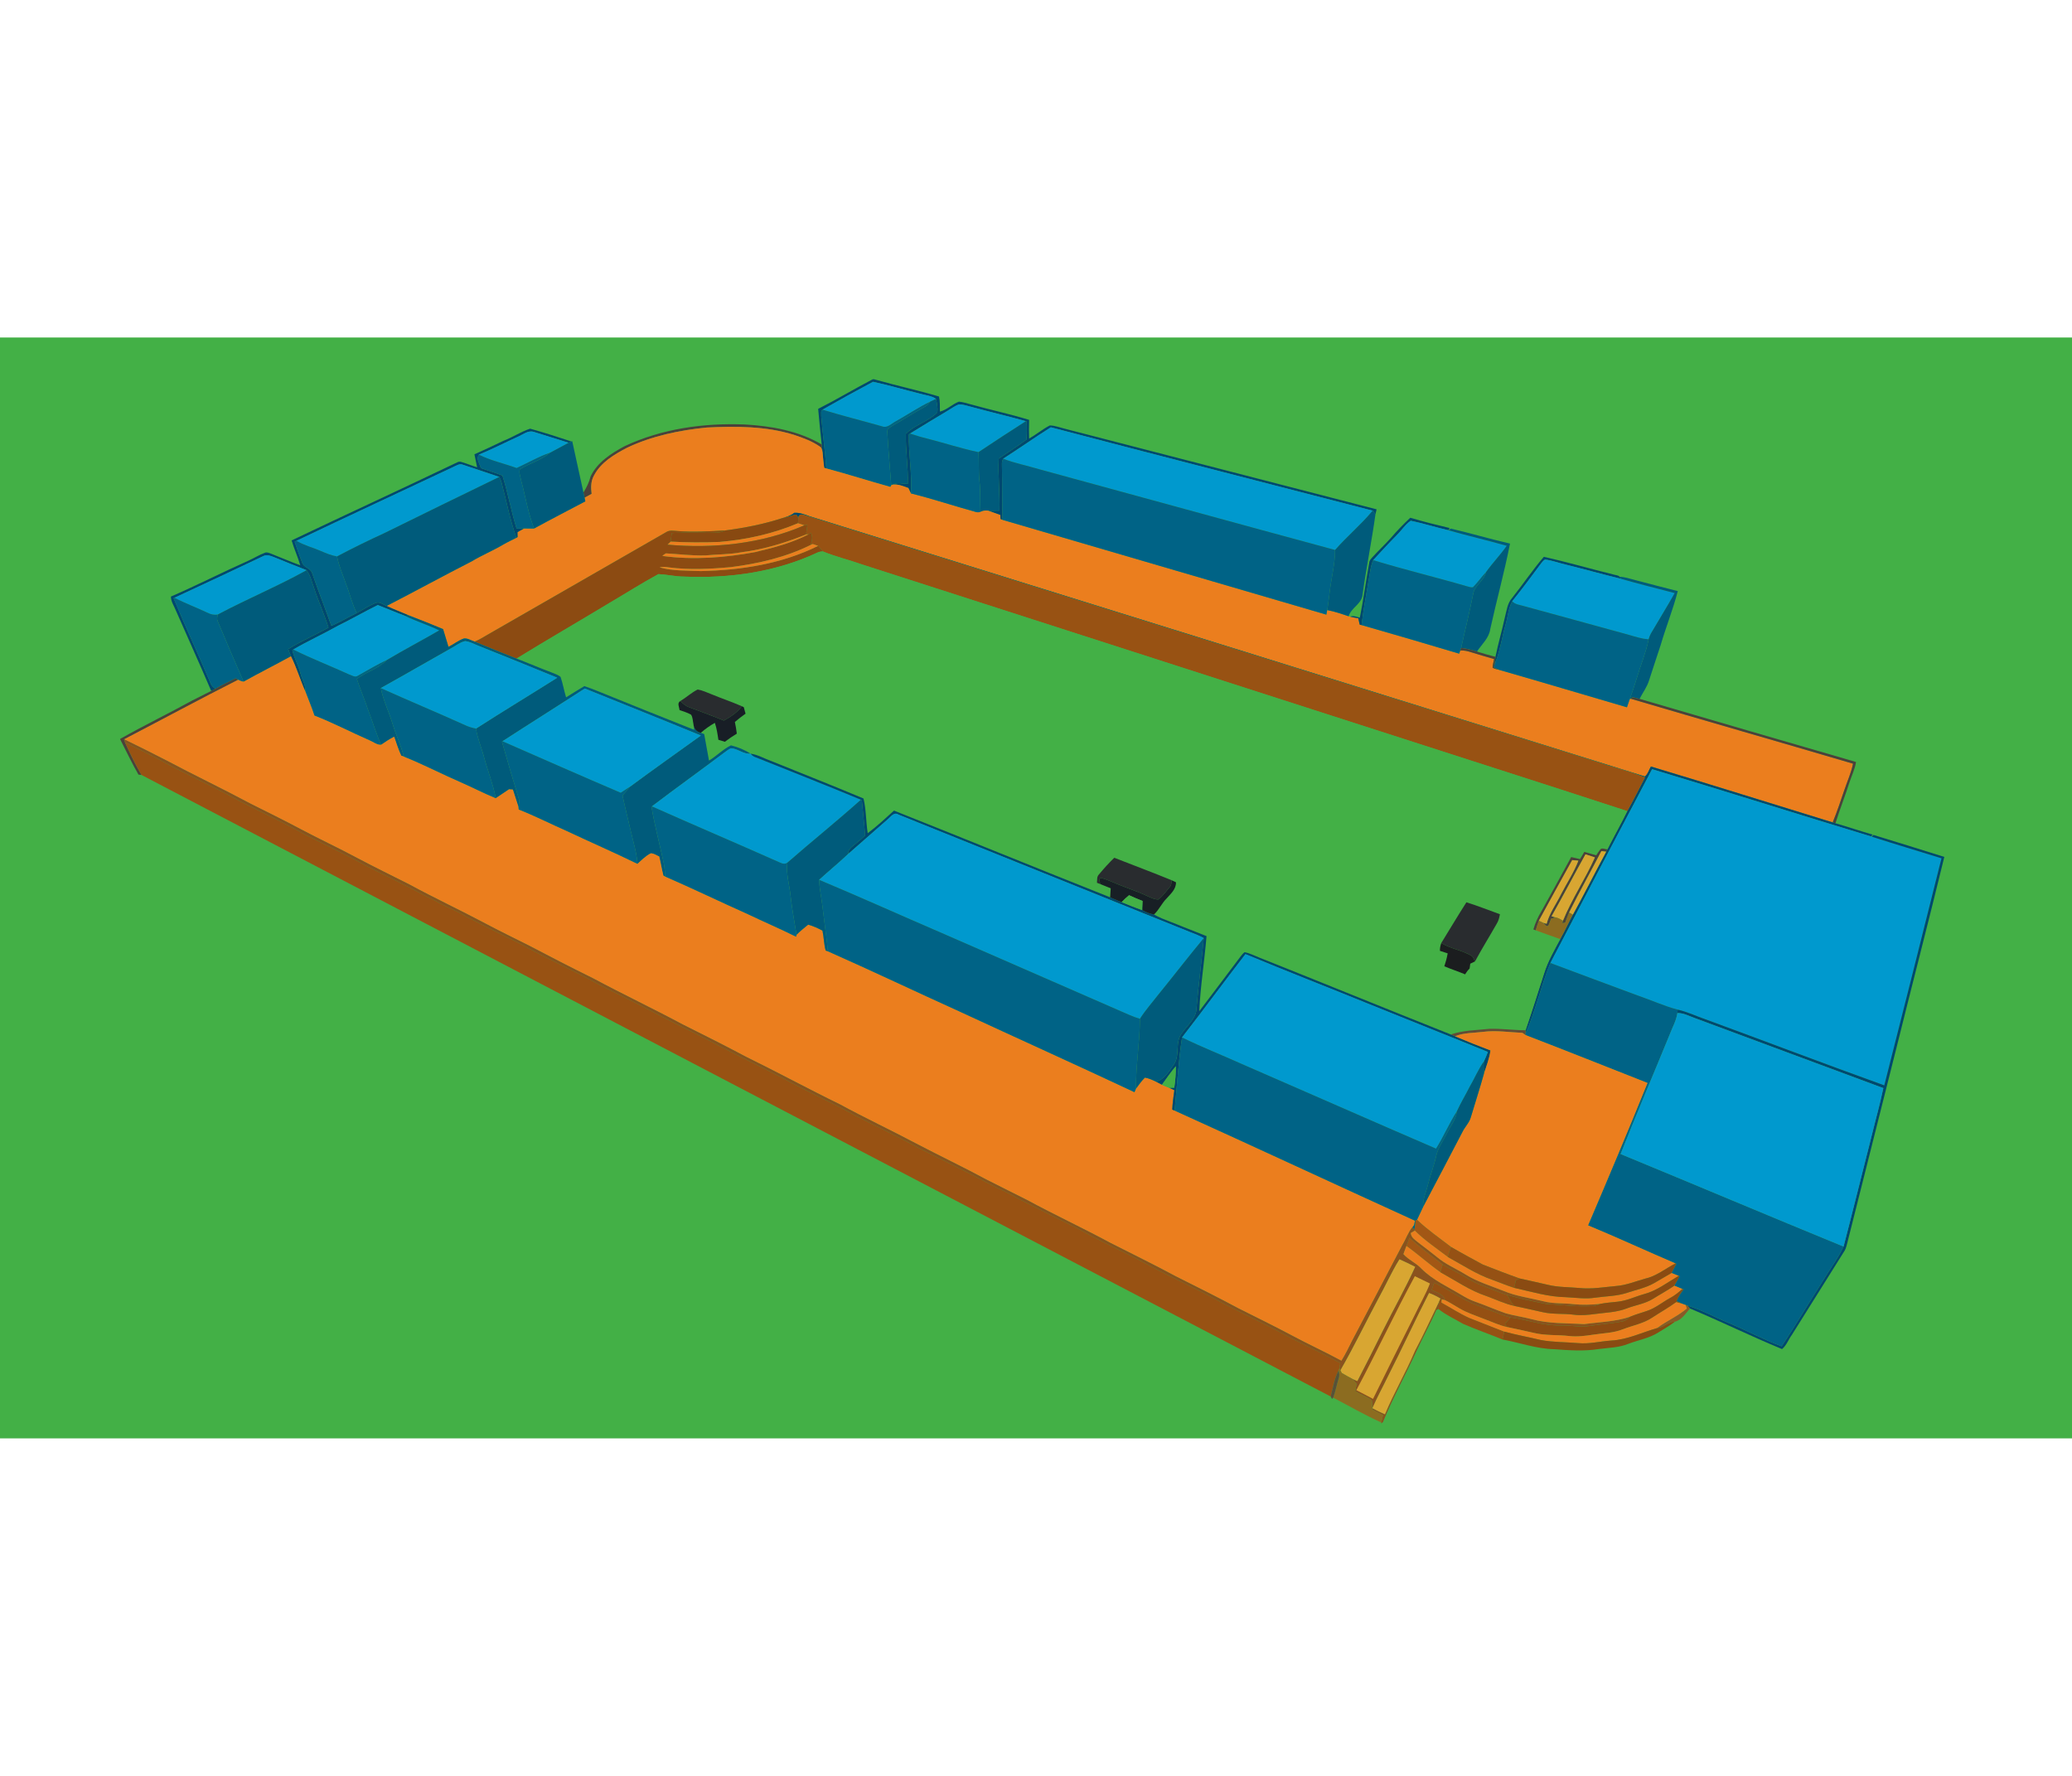 <?xml version="1.0" encoding="utf-8"?>
<!-- Generator: Adobe Illustrator 16.0.0, SVG Export Plug-In . SVG Version: 6.00 Build 0)  -->
<!DOCTYPE svg PUBLIC "-//W3C//DTD SVG 1.1//EN" "http://www.w3.org/Graphics/SVG/1.1/DTD/svg11.dtd">
<svg version="1.1" id="Layer_1" xmlns="http://www.w3.org/2000/svg" xmlns:xlink="http://www.w3.org/1999/xlink" x="0px" y="0px"
	 width="70px" height="60px" viewBox="0 0 1372 729" enable-background="new 0 0 1372 729" xml:space="preserve">
<path fill="#43B046" d="M0,0h1372v729H0V0z"/>
<path fill="#00486F" d="M577.72,27.74c1.09-0.4,2.221,0.39,3.311,0.52c13.51,3.86,27.31,6.75,40.739,10.82
	c0.761,3.27,0.53,6.67,0.61,10.01c4.69-1.2,8.12-4.94,12.58-6.62c2.71,0.26,5.32,1.12,7.94,1.82c12.8,3.6,25.85,6.34,38.55,10.26
	c-0.13,4.12-0.141,8.25,0,12.38c4.71-2.66,8.87-6.23,13.689-8.7c3.62,0.08,7.04,1.5,10.54,2.33
	c68.61,17.75,137.23,35.45,205.84,53.22c-0.25,1.09-0.489,2.19-0.739,3.28c-0.36-0.56-1.08-1.68-1.44-2.24
	c-0.109-0.04-0.32-0.11-0.42-0.15c-71.03-18.4-142.12-36.55-213.08-55.19c-10.67,6.69-20.939,14.01-31.56,20.79
	c-0.67,1.15-0.91,2.47-0.84,3.78c0.27,12.23,0.079,24.47,0.409,36.7c-0.34-0.11-1.029-0.32-1.369-0.43
	c-0.03-0.69-0.07-2.07-0.101-2.76c-2.689-1-5.39-1.98-8.1-2.89c2.489,0.1,5,0.04,7.51-0.03c0.34-11.47-1.021-22.93-0.49-34.42
	c6.141-4.18,12.391-8.21,18.391-12.61c0.31-4.03,0.319-8.07,0.109-12.1l-0.52-0.09C667,51.95,654.55,49.1,642.26,45.7
	c-2.359-0.61-4.72-1.39-7.17-1.41c-2.78,0.94-5.13,2.79-7.64,4.25c-8.3,4.98-16.62,9.96-24.851,15.07
	c-0.199,0.13-0.59,0.37-0.779,0.5c-0.23,13.05,2.22,26.1,1.35,39.13c-0.61-1.17-1.15-2.37-1.7-3.57c-3.34-1.2-6.76-2.71-10.39-2.24
	c3.1-1.67,6.7-0.59,10.03-0.49c0.33-11.06-1.53-22.11-1.301-33.17c5.98-5.96,14.83-8.1,20.82-14.09c0.49-3.03-0.26-6.08-0.82-9.04
	c-3.21-2.17-7.229-2.4-10.85-3.5c-10.31-2.5-20.49-5.61-30.86-7.79c-11.21,5.97-22.39,12.11-33.43,18.43
	c-1.45,0.79-0.729,2.86-0.88,4.2c0.92,11.59,2.54,23.12,3.37,34.73l-1.41-0.42c-0.52-3.38-0.76-6.79-1.07-10.18
	c-0.18-1.77-0.359-3.53-0.569-5.29c-0.88-7.85-1.7-15.7-2.351-23.56C553.92,41.08,565.64,34.07,577.72,27.74z"/>
<path fill="#0099CE" d="M544.67,47.78c11.04-6.32,22.22-12.46,33.43-18.43c10.37,2.18,20.551,5.29,30.86,7.79
	c3.62,1.1,7.64,1.33,10.85,3.5c-1.25,0.58-2.5,1.16-3.729,1.75c-7.86,3.82-15.12,8.73-22.73,13c-2.939,1.44-5.67,4.8-9.229,3.45
	C570.99,55.07,557.71,51.84,544.67,47.78z"/>
<path fill="#005B7B" d="M616.08,42.39c1.229-0.59,2.479-1.17,3.729-1.75c0.561,2.96,1.311,6.01,0.82,9.04
	c-5.99,5.99-14.84,8.13-20.82,14.09c-0.229,11.06,1.631,22.11,1.301,33.17c-3.33-0.1-6.931-1.18-10.03,0.49l-0.92,0.42
	c-0.9-11.74-1.95-23.48-2.61-35.23c-0.439-2.34,2.22-3.25,3.73-4.37c7.2-4.08,14.14-8.6,21.399-12.58
	C614.1,44.92,615.07,43.61,616.08,42.39z"/>
<path fill="#006386" d="M593.35,55.39c7.61-4.27,14.87-9.18,22.73-13c-1.01,1.22-1.98,2.53-3.4,3.28
	c-7.26,3.98-14.199,8.5-21.399,12.58c-1.511,1.12-4.17,2.03-3.73,4.37c0.66,11.75,1.71,23.49,2.61,35.23l-0.55,1.11
	c-14.2-3.92-28.221-8.45-42.45-12.25c-0.83-11.61-2.45-23.14-3.37-34.73c0.15-1.34-0.57-3.41,0.88-4.2
	c13.04,4.06,26.32,7.29,39.45,11.06C587.68,60.19,590.41,56.83,593.35,55.39z"/>
<path fill="#0099CE" d="M627.45,48.54c2.51-1.46,4.859-3.31,7.64-4.25c2.45,0.02,4.811,0.8,7.17,1.41
	c12.29,3.4,24.74,6.25,37.021,9.72c-10.511,6.73-20.98,13.55-31.351,20.49c-11.42-2.4-22.529-6.05-33.819-8.94
	c-3.9-0.93-7.71-2.13-11.511-3.36C610.83,58.5,619.15,53.52,627.45,48.54z"/>
<path fill="#005B7B" d="M679.28,55.42l0.52,0.09c0.21,4.03,0.2,8.07-0.109,12.1c-6,4.4-12.25,8.43-18.391,12.61
	c-0.53,11.49,0.83,22.95,0.49,34.42c-2.51,0.07-5.021,0.13-7.51,0.03c-1.75-0.3-3.44,0.09-5.04,0.76
	c-0.32-6.93,0.09-13.88-0.71-20.79c-0.67-6.22-0.23-12.49-0.601-18.73C658.3,68.97,668.77,62.15,679.28,55.42z"/>
<path fill="#4B413B" d="M413.77,71.87c24.61-11.51,52.25-15.36,79.24-14.29c17.641,0.95,35.681,4.19,51.101,13.24
	c0.21,1.76,0.39,3.52,0.569,5.29c-0.34-1.41-0.41-3.14-1.85-3.91c-5.05-3.51-10.89-5.65-16.68-7.59c-18.771-6-38.73-5.9-58.2-5
	c-18.11,1.85-36.3,5.55-52.811,13.44c-8.439,4.39-17.239,9.61-21.81,18.33c-2.14,3.69-2.08,8.07-1.57,12.17
	c-1.55,0.85-3.1,1.7-4.66,2.54c-0.26-1.15-0.51-2.31-0.76-3.46c2.05-3.3,3.8-6.77,4.7-10.57C395.53,82.56,404.79,76.65,413.77,71.87
	z"/>
<path fill="#EB7E1E" d="M415.14,73.05c16.511-7.89,34.7-11.59,52.811-13.44c19.47-0.9,39.43-1,58.2,5
	c5.79,1.94,11.63,4.08,16.68,7.59c1.439,0.77,1.51,2.5,1.85,3.91c0.311,3.39,0.551,6.8,1.07,10.18l1.41,0.42
	c14.229,3.8,28.25,8.33,42.45,12.25l0.55-1.11l0.92-0.42c3.63-0.47,7.05,1.04,10.39,2.24c0.55,1.2,1.09,2.4,1.7,3.57
	c14.49,3.57,28.65,8.37,43.04,12.3c1.021,0.29,2.03,0.26,3.03-0.11c1.6-0.67,3.29-1.06,5.04-0.76c2.71,0.91,5.41,1.89,8.1,2.89
	c0.03,0.69,0.07,2.07,0.101,2.76c0.34,0.11,1.029,0.32,1.369,0.43c71.471,20.91,142.931,41.86,214.4,62.76
	c0.15-0.76,0.44-2.27,0.58-3.02c4.85,0.93,9.53,2.52,14.2,4.12c0.239,0.06,0.72,0.18,0.95,0.24c1.77,0.46,3.579,0.78,5.409,1.05
	c0.311,1.41,0.61,2.82,0.95,4.24c0.3,0.07,0.92,0.22,1.23,0.29c21.58,6.16,43.119,12.5,64.63,18.93c0.189-0.52,0.55-1.55,0.739-2.07
	c2.53-0.22,5,0.43,7.41,1.19c4.971,1.55,9.971,3.02,14.98,4.45c-0.42,1.9-0.86,3.8-0.99,5.75c1.3,0.83,2.88,0.99,4.35,1.41
	c28.25,8.1,56.4,16.55,84.61,24.79c0.57-1.76,1.15-3.52,1.8-5.26l0.561-0.46c49.07,14.5,98.27,28.58,147.35,43.06
	c-1.21,5.99-3.79,11.56-5.71,17.32c-2.45,7.24-4.87,14.5-7.77,21.56c-40.13-12.33-80.17-24.95-120.37-37.02
	c-1.271,2.2-1.96,4.93-3.95,6.59c-184.36-57.55-368.8-114.86-553.18-172.33c-3.25-1.24-6.57-2.47-10.101-2.29
	c-2.319,1.96-5.279,2.74-8.12,3.6c-12.18,3.98-24.76,6.41-37.43,8.1c-10.46,0.59-20.95,1.22-31.42,0.44
	c-2.66-0.1-5.58-0.87-7.94,0.75c-39.399,22.68-78.839,45.29-118.26,67.93c-2.77,1.6-5.48,3.35-8.49,4.5
	c-2.31-0.74-4.57-2.35-7.07-2.07c-3.68,1.29-6.75,3.84-10.23,5.54c-1.23-3.9-2.4-7.82-3.57-11.75c-7.58-3.16-15.21-6.19-22.87-9.15
	c-4.81-2.11-9.76-3.9-14.5-6.18c18.86-9.68,37.43-19.9,56.32-29.53c6.76-4.08,14.1-7.09,20.89-11.12c2.81-1.66,5.8-2.97,8.68-4.49
	l0.79-0.46c-0.01-0.82-0.03-2.47-0.04-3.29c1.42-0.83,2.84-1.66,4.3-2.42c2.24-0.05,4.47,0.14,6.71,0.02
	c11.22-6.14,22.59-11.98,33.9-17.97c-0.12-0.6-0.36-1.8-0.48-2.41c1.56-0.84,3.11-1.69,4.66-2.54c-0.51-4.1-0.57-8.48,1.57-12.17
	C397.9,82.66,406.7,77.44,415.14,73.05z"/>
<path fill="#00486F" d="M333.4,68.39c6.04-2.3,11.48-6.02,17.64-8.02c9.17,2.55,18.3,5.48,27.35,8.48c-0.47,0.21-1.4,0.64-1.87,0.85
	c-7.72-2.37-15.42-4.82-23.13-7.21c-3.83-1.15-7.18,1.88-10.52,3.25c-8.6,3.91-16.99,8.27-25.74,11.84
	c-2.03,2.71,0.56,6.11,1.3,8.89c4.75,1.64,9.56,3.13,14.26,4.92c3.71,11.57,5.75,23.6,9.4,35.19c1.62-0.06,3.25-0.11,4.88-0.13
	c-1.46,0.76-2.88,1.59-4.3,2.42c0.01,0.82,0.03,2.47,0.04,3.29l-0.79,0.46c-4.2-11.92-6.6-24.38-9.81-36.59
	c-0.39-1.28-0.89-2.53-1.51-3.71c-7.97-2.7-15.96-5.32-23.93-8c-2.39-1.1-4.66,0.62-6.77,1.55c-34.5,16.29-69.13,32.31-103.56,48.76
	c-0.3,0.15-0.91,0.47-1.22,0.63c1.55,4.61,3.15,9.21,4.92,13.75c0.95,3.46,5.71,3.61,6.67,7.08c4.04,11.7,8.56,23.23,12.74,34.89
	c5.71-2.58,11.13-5.75,16.75-8.53c4.17-2.2,8.11-4.89,12.51-6.64c2.59-1.05,5.02,1.01,7.32,1.95c4.74,2.28,9.69,4.07,14.5,6.18
	l-2.05,0.5c-6.16-2.28-12.18-4.88-18.3-7.26c-8.85,4.34-17.37,9.31-26.23,13.64c-9.79,5.52-20.05,10.14-29.76,15.8
	c-0.16,0.11-0.47,0.33-0.63,0.45c1.21,5.16,3.89,9.81,5.29,14.91c1.01,4.22,3.63,8.04,3.37,12.53c-3.43-7.7-5.78-15.84-9.56-23.39
	c-0.66-1.58-1.24-3.18-1.8-4.79c8.56-5.36,17.87-9.3,26.63-14.27c-2.73-8.8-6.61-17.19-9.46-25.95c-1.57-4.04-2.36-8.48-5.01-12.01
	c-7.23-2.84-14.45-5.69-21.62-8.65c-2.16-0.83-4.61-1.88-6.88-0.77c-19.64,9.31-39.31,18.59-59.05,27.7l-0.57,0.19
	c7.78,18.83,16.46,37.3,24.4,56.07c0.58,1.72,1.74,3.13,3.38,3.93c-0.94,0.5-1.88,0.98-2.82,1.47
	c-7.63-17.88-15.7-35.58-23.47-53.41c-1.19-2.98-3.21-5.76-3.22-9.08c17.37-7.53,34.24-16.17,51.54-23.87
	c3.59-1.63,6.95-3.77,10.67-5.13c1.23-0.57,2.52,0.04,3.69,0.44c6.61,2.55,13.09,5.43,19.75,7.86c-1.62-5.6-4.08-10.9-5.72-16.49
	c36.46-17.38,73.17-34.24,109.6-51.67c0.96-0.54,1.96-0.61,3-0.21c3.46,1.02,6.8,2.42,10.25,3.47c-0.61-2.87-1.25-5.73-1.79-8.62
	C320.64,74.48,327.02,71.45,333.4,68.39z"/>
<path fill="#0099CE" d="M664.28,80.27c10.62-6.78,20.89-14.1,31.56-20.79c70.96,18.64,142.05,36.79,213.08,55.19
	c-7.66,9.27-16.99,16.97-24.88,26.02c-65.43-17.67-130.74-35.74-196.13-53.52C680.05,84.79,671.94,83.24,664.28,80.27z"/>
<path fill="#0099CE" d="M342.87,65.74c3.34-1.37,6.69-4.4,10.52-3.25c7.71,2.39,15.41,4.84,23.13,7.21c-4.1,2.2-8.19,4.41-12.29,6.6
	c-7.72,2.57-14.74,6.77-22.13,10.13c-8.28-3.05-17.07-4.86-24.97-8.85C325.88,74.01,334.27,69.65,342.87,65.74z"/>
<path fill="#006386" d="M601.82,64.11c0.189-0.13,0.58-0.37,0.779-0.5c3.801,1.23,7.61,2.43,11.511,3.36
	c11.29,2.89,22.399,6.54,33.819,8.94c0.37,6.24-0.069,12.51,0.601,18.73c0.8,6.91,0.39,13.86,0.71,20.79c-1,0.37-2.01,0.4-3.03,0.11
	c-14.39-3.93-28.55-8.73-43.04-12.3C604.04,90.21,601.59,77.16,601.82,64.11z"/>
<path fill="#005B7B" d="M376.52,69.7c0.47-0.21,1.4-0.64,1.87-0.85l0.51-0.23c2.45,11.34,5,22.66,7.44,34.01
	c0.25,1.15,0.5,2.31,0.76,3.46c0.12,0.61,0.36,1.81,0.48,2.41c-11.31,5.99-22.68,11.83-33.9,17.97
	c-4.03-10.17-5.69-21.06-8.54-31.59c-0.4-2.47-1.66-5.12-0.92-7.59c6.45-4,14.15-6.02,20.01-10.99
	C368.33,74.11,372.42,71.9,376.52,69.7z"/>
<path fill="#006386" d="M318.43,86.47c-0.74-2.78-3.33-6.18-1.3-8.89c7.9,3.99,16.69,5.8,24.97,8.85
	c7.39-3.36,14.41-7.56,22.13-10.13c-5.86,4.97-13.56,6.99-20.01,10.99c-0.74,2.47,0.52,5.12,0.92,7.59
	c2.85,10.53,4.51,21.42,8.54,31.59c-2.24,0.12-4.47-0.07-6.71-0.02c-1.63,0.02-3.26,0.07-4.88,0.13
	c-3.65-11.59-5.69-23.62-9.4-35.19C327.99,89.6,323.18,88.11,318.43,86.47z"/>
<path fill="#006386" d="M663.44,84.05c-0.07-1.31,0.17-2.63,0.84-3.78c7.66,2.97,15.77,4.52,23.63,6.9
	c65.39,17.78,130.7,35.85,196.13,53.52c-0.04,9.34-2.43,18.42-3.56,27.65c-0.53,4.05-0.94,8.12-1.65,12.15
	c-0.14,0.75-0.43,2.26-0.58,3.02c-71.47-20.9-142.93-41.85-214.4-62.76C663.52,108.52,663.71,96.28,663.44,84.05z"/>
<path fill="#0099CE" d="M299.9,85.87c2.11-0.93,4.38-2.65,6.77-1.55c7.97,2.68,15.96,5.3,23.93,8
	c-25.37,12.3-50.7,24.68-75.98,37.16c-10.62,4.87-21.12,10.02-31.45,15.48c-3.68-0.61-7.14-2.02-10.54-3.51
	c-5.39-2.37-11.21-3.76-16.29-6.82C230.77,118.18,265.4,102.16,299.9,85.87z"/>
<path fill="#005B7B" d="M330.6,92.32c0.62,1.18,1.12,2.43,1.51,3.71c3.21,12.21,5.61,24.67,9.81,36.59
	c-2.88,1.52-5.87,2.83-8.68,4.49c-6.79,4.03-14.13,7.04-20.89,11.12c-18.89,9.63-37.46,19.85-56.32,29.53
	c-2.3-0.94-4.73-3-7.32-1.95c-4.4,1.75-8.34,4.44-12.51,6.64c-3.11-6.23-4.6-13.06-7.17-19.49c-2.03-5.97-4.68-11.78-5.86-18
	c10.33-5.46,20.83-10.61,31.45-15.48C279.9,117,305.23,104.62,330.6,92.32z"/>
<path fill="#005B7B" d="M908.92,114.67c0.1,0.04,0.311,0.11,0.42,0.15c0.36,0.56,1.08,1.68,1.44,2.24
	c-2.471,17.72-6.05,35.3-8.53,53.03c-0.37,6.3-7.6,8.77-9.22,14.52c-4.67-1.6-9.351-3.19-14.2-4.12c0.71-4.03,1.12-8.1,1.65-12.15
	c1.13-9.23,3.52-18.31,3.56-27.65C891.93,131.64,901.26,123.94,908.92,114.67z"/>
<path fill="#00486F" d="M517.81,119.65c2.841-0.86,5.801-1.64,8.12-3.6c3.53-0.18,6.851,1.05,10.101,2.29
	c184.38,57.47,368.819,114.78,553.18,172.33c1.99-1.66,2.68-4.39,3.95-6.59c40.2,12.07,80.24,24.689,120.37,37.02
	c0.59,0.19,1.21,0.381,1.84,0.561c8.27,2.39,16.43,5.149,24.7,7.56l-1.21,1.17c-48.351-14.659-96.521-29.95-144.9-44.51
	c-22.57,42.71-45.03,85.47-67.34,128.32c-6.34,15.28-9.81,31.64-16.49,46.79c-0.02-0.76-0.02-1.51,0.01-2.25
	c4.261-12.41,8.171-24.92,12.2-37.4c2.471-8.13,6.811-15.51,10.771-22.97c3.02-5.271,5.479-10.83,8.359-16.17
	c7.61-13.76,14.57-27.87,22.08-41.7c0.2-0.39,0.601-1.19,0.8-1.58c4.29-8.479,8.971-16.77,13.17-25.3
	c4.16-7.32,7.83-14.9,11.75-22.34c-11.159-4.35-22.84-7.2-34.18-11.02c-174.13-54.2-348.25-108.45-522.38-162.66
	c-1.85-0.79-4.11-0.44-4.04,1.96c-0.58-0.86-0.85-2.69-2.28-2.21C523.54,118.18,520.68,118.93,517.81,119.65z"/>
<path fill="#884911" d="M526.39,117.35c1.431-0.48,1.7,1.35,2.28,2.21c-0.12,1.15-0.22,2.29-0.3,3.44
	c-16.44,6.96-34.04,10.85-51.79,12.36c-10.85,0.5-21.73,0.4-32.58-0.2c0.29-1.89,0.59-3.78,0.87-5.68
	c10.35-0.67,20.74,0.24,31.1-0.37c1.55-0.12,2.95-0.87,4.41-1.36c12.67-1.69,25.25-4.12,37.43-8.1
	C520.68,118.93,523.54,118.18,526.39,117.35z"/>
<path fill="#985213" d="M528.67,119.56c-0.07-2.4,2.19-2.75,4.04-1.96c174.13,54.21,348.25,108.46,522.38,162.66
	c11.34,3.82,23.021,6.67,34.18,11.02c-3.92,7.44-7.59,15.02-11.75,22.34c-59.13-19.35-118.43-38.18-177.619-57.35
	c-109.65-35.28-219.271-70.62-328.91-105.92c-8.601-3.07-17.54-5.15-25.99-8.63c-1.14-1.22-2.16-2.52-3.28-3.74
	c-1.2-0.46-2.399-0.87-3.62-1.22c-0.35,0.16-1.04,0.49-1.38,0.65c0.99-2.61,1.57-5.45,0.261-8.05c-0.4,0.23-1.2,0.71-1.591,0.95
	c-0.42,0.03-1.25,0.11-1.67,0.14c0.34-2.09,0.62-4.19,0.891-6.29c-0.681,0.06-1.351,0.13-2.011,0.21
	c-1.399-0.51-2.8-0.99-4.229-1.37C528.45,121.85,528.55,120.71,528.67,119.56z"/>
<path fill="#00486F" d="M921.31,132.37c3.91-4.57,8.101-8.91,12.511-13.01c8.609,2.57,17.35,4.71,26.09,6.81l-0.92,1.46
	c-8.33-1.93-16.5-4.54-24.86-6.27c-3.7,2.5-6.07,6.46-9.25,9.53c-5.34,5.38-10.439,10.98-15.6,16.53
	c-1.9,4.27-2.101,9.02-3.05,13.55c-1.62,9.81-3.521,19.58-4.66,29.46c-0.311-0.07-0.931-0.22-1.23-0.29
	c-0.34-1.42-0.64-2.83-0.95-4.24c-1.83-0.27-3.64-0.59-5.409-1.05c2.159-0.86,4.359,0.13,6.449,0.68c2.42-12.08,4-24.31,6.221-36.43
	c0.08-1.39,1.1-2.42,1.949-3.42C912.71,141.12,917.25,136.98,921.31,132.37z"/>
<path fill="#0099CE" d="M924.88,130.89c3.18-3.07,5.55-7.03,9.25-9.53c8.36,1.73,16.53,4.34,24.86,6.27l0.16,0.04
	c12.789,3.63,25.76,6.64,38.56,10.26c-4.271,6.12-9.51,11.46-13.8,17.55c-3.04,3.13-5.45,6.83-8.57,9.87
	c-1.59,0.3-3.17-0.49-4.689-0.81c-20.381-5.97-41.08-10.87-61.37-17.12C914.44,141.87,919.54,136.27,924.88,130.89z"/>
<path fill="#EB7E1E" d="M476.58,135.36c17.75-1.51,35.35-5.4,51.79-12.36c1.43,0.38,2.83,0.86,4.229,1.37
	c-28.409,12.31-60.04,15.52-90.68,12.8c0.69-0.68,1.38-1.35,2.08-2.01C454.85,135.76,465.73,135.86,476.58,135.36z"/>
<path fill="#8C4B12" d="M532.6,124.37c0.66-0.08,1.33-0.15,2.011-0.21c-0.271,2.1-0.551,4.2-0.891,6.29
	c-13.75,5.5-28.029,9.93-42.77,11.75c-7.891,1.51-15.931,1.35-23.9,2.1c-8.71,0.26-17.41-0.85-26.09-1.35
	c-0.88,0.45-1.68,1.01-2.39,1.69c20.439,2.76,41.3,1.21,61.529-2.56c12.051-2.88,24.271-5.99,35.29-11.77
	c0.391-0.24,1.19-0.72,1.591-0.95c1.31,2.6,0.729,5.44-0.261,8.05c-16.47,8.13-34.58,12.36-52.72,14.63
	c-13.59,1.27-27.3,1.93-40.89,0.22c-2.12-0.33-4.271-0.57-6.38-0.06c8.859,2.49,18.189,2.07,27.31,2.47
	c26.57-0.56,53.68-4.76,77.68-16.69c1.12,1.22,2.141,2.52,3.28,3.74c-1.28-0.07-2.49,0.15-3.65,0.66
	c-27.43,12.93-58.31,17.25-88.43,15.95c-5.7-0.01-11.28-1.41-16.95-1.64c-10.93,5.91-21.439,12.63-32.16,18.92
	c-20.54,12.43-41.339,24.42-61.79,37c-9.28-3.66-18.55-7.37-27.75-11.24c3.01-1.15,5.72-2.9,8.49-4.5
	c39.42-22.64,78.86-45.25,118.26-67.93c2.36-1.62,5.28-0.85,7.94-0.75c10.47,0.78,20.96,0.15,31.42-0.44
	c-1.46,0.49-2.86,1.24-4.41,1.36c-10.359,0.61-20.75-0.3-31.1,0.37c-0.28,1.9-0.58,3.79-0.87,5.68c-0.7,0.66-1.39,1.33-2.08,2.01
	C472.56,139.89,504.19,136.68,532.6,124.37z"/>
<path fill="#005B7B" d="M959.15,127.67l1.46-1.15c13.149,3.05,26.1,6.94,39.26,9.95c-3.72,18.97-8.91,37.67-13.07,56.56
	c-0.8,6.03-5.62,10.11-8.81,14.92c-3.42-1.07-6.9-2.05-10.48-2.38c2.561-11.76,5.53-23.42,7.851-35.23
	c0.729-6.08,7.25-8.97,8.55-14.86c4.29-6.09,9.529-11.43,13.8-17.55C984.91,134.31,971.939,131.3,959.15,127.67z"/>
<path fill="#EB7E1E" d="M533.72,130.45c0.42-0.03,1.25-0.11,1.67-0.14c-11.02,5.78-23.239,8.89-35.29,11.77
	c-20.229,3.77-41.09,5.32-61.529,2.56c0.71-0.68,1.51-1.24,2.39-1.69c8.68,0.5,17.38,1.61,26.09,1.35c7.97-0.75,16.01-0.59,23.9-2.1
	C505.69,140.38,519.97,135.95,533.72,130.45z"/>
<path fill="#006386" d="M195.12,135.26c0.31-0.16,0.92-0.48,1.22-0.63c5.08,3.06,10.9,4.45,16.29,6.82c3.4,1.49,6.86,2.9,10.54,3.51
	c1.18,6.22,3.83,12.03,5.86,18c2.57,6.43,4.06,13.26,7.17,19.49c-5.62,2.78-11.04,5.95-16.75,8.53
	c-4.18-11.66-8.7-23.19-12.74-34.89c-0.96-3.47-5.72-3.62-6.67-7.08C198.27,144.47,196.67,139.87,195.12,135.26z"/>
<path fill="#EB7E1E" d="M536.72,137.41c0.34-0.16,1.03-0.49,1.38-0.65c1.221,0.35,2.42,0.76,3.62,1.22
	c-24,11.93-51.109,16.13-77.68,16.69c-9.12-0.4-18.45,0.02-27.31-2.47c2.109-0.51,4.26-0.27,6.38,0.06
	c13.59,1.71,27.3,1.05,40.89-0.22C502.14,149.77,520.25,145.54,536.72,137.41z"/>
<path fill="#43B046" d="M541.35,142.38c1.16-0.51,2.37-0.73,3.65-0.66c8.45,3.48,17.39,5.56,25.99,8.63
	c109.64,35.3,219.26,70.64,328.91,105.92c59.189,19.17,118.489,38,177.619,57.35c-4.199,8.53-8.88,16.82-13.17,25.3
	c-1.609,0.07-3.859-1.42-4.91,0.37c-0.939,1.13-1.699,2.38-2.479,3.6c-2.62-0.8-5.24-1.56-7.87-2.279
	c-0.96,1.6-1.91,3.199-2.859,4.8c-1.961-0.47-3.91-0.92-5.86-1.36c-6.39,11.95-13.04,23.76-19.56,35.641
	c-2.351,3.84-4.25,7.949-5.471,12.29c0.391,0.14,1.15,0.409,1.54,0.55c5.4,1.97,10.771,4,16.23,5.84
	c-3.96,7.46-8.3,14.84-10.771,22.97c-4.029,12.48-7.939,24.99-12.2,37.4c-8.01-0.021-15.989-1.2-23.989-0.94
	c-8.53,0.9-17.29,0.91-25.48,3.74c-42.42-16.88-84.689-34.14-127.1-51.05c-3.12-1.221-6.13-2.84-9.45-3.431
	c-0.95,0.721-1.73,1.62-2.45,2.561c-9.1,12.22-18.4,24.31-27.55,36.5c0.729-16.64,3.46-33.12,4.8-49.72
	c-9.9-3.83-19.71-7.891-29.59-11.74c-1.8-0.72-3.5-1.65-5.19-2.561c3.311-3.119,5.11-7.43,8.341-10.63
	c2.739-3.109,6.34-6.17,6.21-10.72c-0.96-0.47-1.91-0.92-2.86-1.35c-12.59-5.15-25.33-9.931-38-14.881
	c-3.6,3.48-6.97,7.2-10.15,11.051c-1.52,1.449-1.1,3.63-1.319,5.51c0.54,0.21,1.63,0.64,2.17,0.85c2.319,0.91,4.63,1.851,6.95,2.801
	c-0.131,1.989-0.261,3.989-0.381,5.989c-47.77-18.97-95.35-38.46-143.119-57.439c-5.681,5.12-11.261,10.399-17.4,14.96
	c-1.25-7.601-0.95-15.54-2.8-22.97c-20.29-8.52-40.811-16.61-61.221-24.86c-4.54-1.59-8.75-4.18-13.569-4.83
	c-3.931-2.59-8.431-4.35-12.96-5.5c-5.33,2.57-9.471,7.06-14.55,10.08c-1.12-5.84-2.08-11.71-3.19-17.54
	c-0.55-0.22-1.65-0.65-2.21-0.86c2.84-2.53,5.97-4.7,9.27-6.58c1.23,3.63,1.78,7.43,2.33,11.21c1.431,0.44,2.86,0.87,4.301,1.32
	c2.539-1.93,5.17-3.74,7.909-5.39c-0.31-2.59-0.739-5.17-1.279-7.72c2.26-1.96,4.63-3.78,7.069-5.5c-0.38-1.44-0.739-2.89-1.18-4.31
	c-0.31-0.15-0.94-0.45-1.25-0.61c-6.67-2.9-13.57-5.23-20.29-8.01c-2.95-1.13-5.84-2.55-8.979-3.08
	c-4.131,2.04-7.54,5.29-11.49,7.65c-2.311,1.32-0.71,3.96-0.54,5.96c2.56,0.9,5.17,1.69,7.56,2.99c1.311,1.75,1.15,4.15,1.65,6.21
	c0.13,0.97,0.39,2.92,0.52,3.89c-21.35-8.49-42.689-16.98-63.959-25.67c-2.89-1.19-5.82-2.26-8.77-3.28
	c-4.1,2.37-8.05,4.98-12.1,7.44c-1.41-4.48-2.13-9.15-3.68-13.58c-1.77-1.38-3.96-2.07-6.01-2.92c-7.76-2.92-15.39-6.21-23.14-9.17
	c20.45-12.58,41.25-24.57,61.79-37c10.721-6.29,21.23-13.01,32.16-18.92c5.67,0.23,11.25,1.63,16.95,1.64
	C483.04,159.63,513.92,155.31,541.35,142.38z"/>
<path fill="#0099CE" d="M174.52,144.68c2.27-1.11,4.72-0.06,6.88,0.77c7.17,2.96,14.39,5.81,21.62,8.65
	c-19.19,10.66-39.52,19.07-58.89,29.39c-2.23,0.32-4.47-0.08-6.46-1.11c-7.34-3.46-14.94-6.35-22.2-10
	C135.21,163.27,154.88,153.99,174.52,144.68z"/>
<path fill="#00486F" d="M1022.27,145.22c15.37,3.45,30.541,7.88,45.841,11.65c1.37,0.56,3.319,0.35,4.359,1.54l0.931,1.41
	c-12.271-2.98-24.431-6.43-36.7-9.44c-4.57-1.05-9-2.8-13.681-3.31c-1.05,0.58-1.77,1.56-2.5,2.46
	c-6.31,8.44-12.539,16.95-19.18,25.13c-2.67,5.02-2.97,10.84-4.6,16.22c-2.4,8.52-3.551,17.45-7.101,25.6
	c0.181-1.69,0.351-3.38,0.591-5.06c1.8-8.73,4.319-17.31,6.22-26.02c1.189-4.47,1.63-9.42,4.87-13
	C1008.439,163.46,1014.84,153.89,1022.27,145.22z"/>
<path fill="#006386" d="M906.23,160.97c0.949-4.53,1.149-9.28,3.05-13.55c20.29,6.25,40.989,11.15,61.37,17.12
	c1.52,0.32,3.1,1.11,4.689,0.81c3.12-3.04,5.53-6.74,8.57-9.87c-1.3,5.89-7.82,8.78-8.55,14.86c-2.32,11.81-5.29,23.47-7.851,35.23
	c-0.14,0.43-0.43,1.29-0.57,1.72c-0.189,0.52-0.55,1.55-0.739,2.07c-21.511-6.43-43.05-12.77-64.63-18.93
	C902.71,180.55,904.61,170.78,906.23,160.97z"/>
<path fill="#0099CE" d="M1020.52,149.53c0.73-0.9,1.45-1.88,2.5-2.46c4.681,0.51,9.11,2.26,13.681,3.31
	c12.27,3.01,24.43,6.46,36.7,9.44c11.779,3.34,23.67,6.33,35.52,9.42c-5.06,9.07-10.57,17.89-15.81,26.86
	c-0.65,1.19-1.11,2.47-1.48,3.77c-4.33-0.35-8.49-1.61-12.63-2.85c-23.32-6.39-46.62-12.84-69.95-19.18
	c-2.649-0.83-5.77-0.97-7.71-3.18C1007.98,166.48,1014.21,157.97,1020.52,149.53z"/>
<path fill="#005B7B" d="M203.02,154.1c2.65,3.53,3.44,7.97,5.01,12.01c2.85,8.76,6.73,17.15,9.46,25.95
	c-8.76,4.97-18.07,8.91-26.63,14.27c0.56,1.61,1.14,3.21,1.8,4.79c-10.36,5.75-20.98,11.03-31.32,16.82
	c-5.84-13.33-11.59-26.69-17.19-40.12c-0.68-1.38-0.21-2.9-0.02-4.33C163.5,173.17,183.83,164.76,203.02,154.1z"/>
<path fill="#005B7B" d="M1072.47,158.41c3.7,0.22,7.23,1.44,10.8,2.36c9.2,2.5,18.461,4.76,27.69,7.17
	c-3.12,12.13-7.87,23.81-11.37,35.84c-2.49,7.76-5.189,15.44-7.62,23.21c-1.34,4.46-4.21,8.19-6.31,12.29
	c-1.54-0.41-3.08-0.79-4.63-1.08c-0.341,0.24-1.021,0.72-1.37,0.96l-0.561,0.46c3.29-8.76,5.7-17.8,8.851-26.61
	c1.43-4.32,2.87-8.65,3.68-13.14c0.37-1.3,0.83-2.58,1.48-3.77c5.239-8.97,10.75-17.79,15.81-26.86
	c-11.85-3.09-23.74-6.08-35.52-9.42L1072.47,158.41z"/>
<path fill="#006386" d="M114.9,172.57l0.57-0.19c7.26,3.65,14.86,6.54,22.2,10c1.99,1.03,4.23,1.43,6.46,1.11
	c-0.19,1.43-0.66,2.95,0.02,4.33c5.6,13.43,11.35,26.79,17.19,40.12c-1.33-0.18-2.58-0.68-3.74-1.32c-0.39-0.23-1.18-0.69-1.57-0.92
	c-4.54,2.11-9,4.38-13.35,6.87c-1.64-0.8-2.8-2.21-3.38-3.93C131.36,209.87,122.68,191.4,114.9,172.57z"/>
<path fill="#006386" d="M996.74,190.88c1.63-5.38,1.93-11.2,4.6-16.22c1.94,2.21,5.061,2.35,7.71,3.18
	c23.33,6.34,46.63,12.79,69.95,19.18c4.14,1.24,8.3,2.5,12.63,2.85c-0.81,4.49-2.25,8.82-3.68,13.14
	c-3.15,8.81-5.561,17.85-8.851,26.61c-0.649,1.74-1.229,3.5-1.8,5.26c-28.21-8.24-56.36-16.69-84.61-24.79
	c-1.199-0.51-2.39-1.08-3.539-1.63c0.119-0.49,0.369-1.48,0.489-1.98C993.189,208.33,994.34,199.4,996.74,190.88z"/>
<path fill="#0099CE" d="M223.95,190.82c8.86-4.33,17.38-9.3,26.23-13.64c6.12,2.38,12.14,4.98,18.3,7.26
	c7.3,3.55,15.07,5.98,22.39,9.48c-11.47,6.71-23.29,12.81-34.69,19.65c-6.63,3.04-12.85,6.88-19.22,10.41
	c-1.91,1.36-4.05-0.33-5.92-0.92c-12.23-5.6-24.82-10.42-36.85-16.44C203.9,200.96,214.16,196.34,223.95,190.82z"/>
<path fill="#005B7B" d="M268.48,184.44l2.05-0.5c7.66,2.96,15.29,5.99,22.87,9.15c1.17,3.93,2.34,7.85,3.57,11.75
	c3.48-1.7,6.55-4.25,10.23-5.54c2.5-0.28,4.76,1.33,7.07,2.07c9.2,3.87,18.47,7.58,27.75,11.24c7.75,2.96,15.38,6.25,23.14,9.17
	c2.05,0.85,4.24,1.54,6.01,2.92c1.55,4.43,2.27,9.1,3.68,13.58c4.05-2.46,8-5.07,12.1-7.44c2.95,1.02,5.88,2.09,8.77,3.28
	c21.27,8.69,42.61,17.18,63.959,25.67c-0.13-0.97-0.39-2.92-0.52-3.89c0.2,2.95,1.96,5.27,4.92,5.86c0.56,0.21,1.66,0.64,2.21,0.86
	c1.11,5.83,2.07,11.7,3.19,17.54c5.079-3.02,9.22-7.51,14.55-10.08c4.529,1.15,9.029,2.91,12.96,5.5c-4.69,0.5-8.36-3.27-12.9-3.57
	c-1.58,0.69-2.96,1.74-4.33,2.76c-15.96,12-32.2,23.63-48.09,35.72l-0.26,0.229c1.899,11.59,4.93,22.96,7.47,34.41
	c1,3.86,1.43,7.82,1.55,11.8l-1.12-0.51c-1.109-4.2-1.76-8.51-2.81-12.729c-1.82-0.761-3.53-2.12-5.58-2.091
	c-3.35,1.71-6.03,4.431-8.77,6.95c-0.57-7.569-2.92-14.83-4.57-22.189c-1.73-7.721-3.771-15.36-5.37-23.101
	c1.72-1.78,3.28-3.69,4.76-5.67c15.561-11.54,31.42-22.68,47.12-34.02c-25.56-10.51-51.229-20.74-76.85-31.11
	c-18.12,11.71-36.4,23.18-54.5,34.92l-0.36,0.28c3.58,12.7,7.34,25.36,11.21,37.97c0.51,1.78-0.15,3.601-0.23,5.4
	c-1.35-3.851-2.42-7.8-3.77-11.65c-0.64-0.04-1.92-0.12-2.56-0.16c-2.92,1.94-5.77,3.97-8.72,5.86c-1.72-9.12-5.23-17.77-7.64-26.71
	c-1.69-6.5-4.48-12.72-5.47-19.39c17.78-11.46,35.91-22.38,53.79-33.69c-17.53-7.25-35.14-14.31-52.74-21.38
	c-2.72-1.05-5.35-2.6-8.3-2.85c-3.41,0.78-6.18,3.11-9.22,4.73c-15.55,8.74-30.96,17.74-46.58,26.37c1.68,8.25,5.44,15.88,7.89,23.9
	c2.15,7.25,5.55,14.07,7.36,21.43l-1.71-0.59c-1.96-4.02-3.18-8.35-4.69-12.54c-3,1.59-5.87,3.42-8.64,5.37
	c-3.33-7.62-5.69-15.6-8.68-23.36c-2.28-6.82-5.14-13.44-7.39-20.27c6.27-4.76,14.38-6.79,19.89-12.53
	c11.4-6.84,23.22-12.94,34.69-19.65C283.55,190.42,275.78,187.99,268.48,184.44z"/>
<path fill="#0099CE" d="M298.73,205.79c3.04-1.62,5.81-3.95,9.22-4.73c2.95,0.25,5.58,1.8,8.3,2.85
	c17.6,7.07,35.21,14.13,52.74,21.38c-17.88,11.31-36.01,22.23-53.79,33.69c-2.44-0.48-4.85-1.15-7.09-2.21
	c-18.57-8.41-37.39-16.23-55.96-24.61C267.77,223.53,283.18,214.53,298.73,205.79z"/>
<path fill="#006386" d="M193.56,207.07c0.16-0.12,0.47-0.34,0.63-0.45c12.03,6.02,24.62,10.84,36.85,16.44
	c1.87,0.59,4.01,2.28,5.92,0.92c6.37-3.53,12.59-7.37,19.22-10.41c-5.51,5.74-13.62,7.77-19.89,12.53
	c2.25,6.83,5.11,13.45,7.39,20.27c2.99,7.76,5.35,15.74,8.68,23.36c-2.93,0.12-5.27-2.02-7.87-3.03
	c-12.17-5.3-23.96-11.51-36.33-16.33c-1.74-5.37-3.96-10.57-5.94-15.86c0.26-4.49-2.36-8.31-3.37-12.53
	C197.45,216.88,194.77,212.23,193.56,207.07z"/>
<path fill="#4B413B" d="M967.51,205.57c3.58,0.33,7.061,1.31,10.48,2.38c4.05,1.24,8.109,2.49,12.24,3.47
	c-0.24,1.68-0.41,3.37-0.591,5.06c-0.12,0.5-0.37,1.49-0.489,1.98c1.149,0.55,2.34,1.12,3.539,1.63c-1.47-0.42-3.05-0.58-4.35-1.41
	c0.13-1.95,0.57-3.85,0.99-5.75c-5.01-1.43-10.01-2.9-14.98-4.45c-2.41-0.76-4.88-1.41-7.41-1.19
	C967.08,206.86,967.37,206,967.51,205.57z"/>
<path fill="#EB7E1E" d="M161.34,227.94c10.34-5.79,20.96-11.07,31.32-16.82c3.78,7.55,6.13,15.69,9.56,23.39
	c1.98,5.29,4.2,10.49,5.94,15.86c12.37,4.82,24.16,11.03,36.33,16.33c2.6,1.01,4.94,3.15,7.87,3.03c2.77-1.95,5.64-3.78,8.64-5.37
	c1.51,4.19,2.73,8.52,4.69,12.54l1.71,0.59c13.09,5.25,25.62,11.8,38.56,17.41c7.49,3.3,14.78,7.08,22.35,10.18
	c2.95-1.89,5.8-3.92,8.72-5.86c0.64,0.04,1.92,0.12,2.56,0.16c1.35,3.85,2.42,7.8,3.77,11.65c0.03,0.38,0.09,1.14,0.12,1.52
	c10.78,4.23,21.08,9.54,31.69,14.17c15.61,7.38,31.47,14.24,46.98,21.83c2.739-2.52,5.42-5.24,8.77-6.95
	c2.05-0.029,3.76,1.33,5.58,2.091c1.05,4.22,1.7,8.529,2.81,12.729l1.12,0.51c18.4,8.011,36.46,16.75,54.78,24.931
	c10.59,5.08,21.41,9.67,31.92,14.92l0.3-1.311c2.391-2.41,5.101-4.479,7.7-6.67c3.32,0.9,6.44,2.36,9.48,3.96
	c0.939,4.36,0.92,8.891,2.12,13.2l1.51,0.51c29.21,12.94,58.09,26.7,87.21,39.88c38.55,17.86,77.3,35.341,115.76,53.391
	c0.24-0.59,0.73-1.76,0.98-2.34c1.92-2.471,3.67-5.11,5.92-7.301c2.62,0.431,5.04,1.58,7.43,2.71c1.3,0.65,2.56,1.341,3.88,2.021
	c1.521,0.75,3.11,1.37,4.71,1.99c1.15,0.52,2.311,1.06,3.48,1.62c-0.601,4.27-1.181,8.54-1.4,12.85c0.39,0.16,1.16,0.46,1.54,0.62
	c53.18,24.08,106.08,48.76,159.21,72.95c-0.16,0.75-0.479,2.25-0.64,3c-0.23,0.29-0.681,0.85-0.91,1.14
	c-2.96,3.44-4.28,7.9-6.65,11.72c-11.16,21.2-22.18,42.48-33.41,63.641c-2.21,4.52-4.449,9.029-7.09,13.31
	c-10.84-5.91-22.109-10.979-32.97-16.85c-11.65-6.17-23.46-12.011-35.25-17.891c-13.75-7.38-27.72-14.319-41.67-21.31
	c-14.16-7.65-28.65-14.68-42.99-21.98c-18.29-9.88-37.149-18.63-55.42-28.54c-8.86-4.52-17.82-8.84-26.65-13.39
	c-15.479-8.37-31.39-15.9-46.96-24.08c-16.59-8.8-33.6-16.76-50.09-25.74c-20.96-10.21-41.439-21.35-62.37-31.609
	c-13.83-7.351-27.83-14.38-41.85-21.37c-19.62-10.51-39.74-20.04-59.36-30.561c-14.22-7.01-28.32-14.25-42.35-21.64
	c-9.76-4.89-19.57-9.67-29.21-14.79c-16.6-8.83-33.65-16.77-50.16-25.77c-11.55-5.811-23.16-11.5-34.59-17.54
	c-12.42-6.69-25.25-12.591-37.69-19.24c-10.74-5.74-21.68-11.08-32.56-16.53c-18.55-9.94-37.56-18.98-56.14-28.86
	c-9.23-4.76-18.54-9.39-27.88-13.94c25.19-13.1,50.17-26.61,75.5-39.42C158.76,227.26,160.01,227.76,161.34,227.94z"/>
<path fill="#4B413B" d="M142.68,232.57c4.35-2.49,8.81-4.76,13.35-6.87c0.39,0.23,1.18,0.69,1.57,0.92
	c-25.33,12.81-50.31,26.32-75.5,39.42c0.21,0.69,0.42,1.37,0.65,2.06c3.39,7.32,6.82,14.69,10.99,21.6
	c-0.52-0.07-1.54-0.2-2.06-0.26c-4.43-7.67-8.14-15.72-12.21-23.58c15.73-8.94,32.05-16.79,47.89-25.52
	c4.16-2.12,8.34-4.18,12.5-6.3C140.8,233.55,141.74,233.07,142.68,232.57z"/>
<path fill="#006386" d="M260.04,256.06c-2.45-8.02-6.21-15.65-7.89-23.9c18.57,8.38,37.39,16.2,55.96,24.61
	c2.24,1.06,4.65,1.73,7.09,2.21c0.99,6.67,3.78,12.89,5.47,19.39c2.41,8.94,5.92,17.59,7.64,26.71c-7.57-3.1-14.86-6.88-22.35-10.18
	c-12.94-5.61-25.47-12.16-38.56-17.41C265.59,270.13,262.19,263.31,260.04,256.06z"/>
<path fill="#0099CE" d="M387.24,232.46c25.62,10.37,51.29,20.6,76.85,31.11c-15.7,11.34-31.56,22.48-47.12,34.02
	c-1.96,1.33-3.979,2.58-5.96,3.88c-26.17-11.17-52.2-22.69-78.27-34.09C350.84,255.64,369.12,244.17,387.24,232.46z"/>
<path fill="#292C2F" d="M450.49,240.74c3.95-2.36,7.359-5.61,11.49-7.65c3.14,0.53,6.029,1.95,8.979,3.08
	c6.72,2.78,13.62,5.11,20.29,8.01c-3.06,4.18-7.47,6.96-11.9,9.49c-7.59-3.16-15.33-5.93-23.02-8.84
	C454.02,244.05,452.18,242.43,450.49,240.74z"/>
<path fill="#4B413B" d="M1079.66,239.16c0.35-0.24,1.029-0.72,1.37-0.96c1.55,0.29,3.09,0.67,4.63,1.08
	c47.75,14.05,95.55,27.92,143.34,41.81c-0.71,4.78-2.96,9.1-4.4,13.67c-2.91,9.03-6.39,17.851-9.229,26.9
	c-0.63-0.18-1.25-0.37-1.84-0.561c2.899-7.06,5.319-14.319,7.77-21.56c1.92-5.76,4.5-11.33,5.71-17.32
	C1177.93,267.74,1128.73,253.66,1079.66,239.16z"/>
<path fill="#181E26" d="M449.95,246.7c-0.17-2-1.771-4.64,0.54-5.96c1.689,1.69,3.529,3.31,5.84,4.09
	c7.689,2.91,15.43,5.68,23.02,8.84c4.431-2.53,8.841-5.31,11.9-9.49c0.31,0.16,0.94,0.46,1.25,0.61c0.44,1.42,0.8,2.87,1.18,4.31
	c-2.439,1.72-4.81,3.54-7.069,5.5c0.54,2.55,0.97,5.13,1.279,7.72c-2.739,1.65-5.37,3.46-7.909,5.39
	c-1.44-0.45-2.87-0.88-4.301-1.32c-0.55-3.78-1.1-7.58-2.33-11.21c-3.3,1.88-6.43,4.05-9.27,6.58c-2.96-0.59-4.72-2.91-4.92-5.86
	c-0.5-2.06-0.34-4.46-1.65-6.21C455.12,248.39,452.51,247.6,449.95,246.7z"/>
<path fill="#8A521E" d="M82.75,268.1c-0.23-0.69-0.44-1.37-0.65-2.06c9.34,4.55,18.65,9.18,27.88,13.94
	c18.58,9.88,37.59,18.92,56.14,28.86c10.88,5.45,21.82,10.79,32.56,16.53c12.44,6.649,25.27,12.55,37.69,19.24
	c11.43,6.04,23.04,11.729,34.59,17.54c16.51,9,33.56,16.939,50.16,25.77c9.64,5.12,19.45,9.9,29.21,14.79
	c14.03,7.39,28.13,14.63,42.35,21.64c19.62,10.521,39.74,20.051,59.36,30.561c14.02,6.99,28.02,14.02,41.85,21.37
	c20.931,10.26,41.41,21.399,62.37,31.609c16.49,8.98,33.5,16.94,50.09,25.74c15.57,8.18,31.48,15.71,46.96,24.08
	c8.83,4.55,17.79,8.87,26.65,13.39c18.271,9.91,37.13,18.66,55.42,28.54c14.34,7.301,28.83,14.33,42.99,21.98
	c13.95,6.99,27.92,13.93,41.67,21.31c11.79,5.88,23.6,11.721,35.25,17.891c10.86,5.87,22.13,10.939,32.97,16.85
	c2.641-4.28,4.88-8.79,7.09-13.31c11.23-21.16,22.25-42.44,33.41-63.641c2.37-3.819,3.69-8.279,6.65-11.72
	c0.359,0.64,0.74,1.28,1.13,1.94l0.29,0.489c-0.66,0.38-1.97,1.16-2.63,1.551c0.08,2.89,2.68,4.489,4.689,6.14
	c4.141,3.21,8.341,6.35,12.431,9.64c5.729,4.91,12.779,7.811,19.16,11.73c7.8,4.87,16.68,7.46,25.14,10.87
	c8.399,3.529,17.52,4.64,26.31,6.83c6.53,1.739,13.34,1.119,19.99,1.92c5.88,0.609,11.8,0.43,17.67-0.181
	c-1.18,0.511-2.38,0.95-3.58,1.34c-10.71,0.9-21.37-0.75-32.04-1.25c-8.63-1.72-17.29-3.47-25.739-5.939
	c-5.98-1.771-11.61-4.48-17.461-6.6c-5.439-1.9-10.13-5.33-15.18-8.011c-3.439-1.88-7.029-3.5-10.3-5.66
	c-7.46-5.739-15.08-11.319-22-17.71c-0.7,1.82-1.38,3.65-2.03,5.49c-0.66,1.79-1.3,3.58-1.97,5.38c3.45,3.92,8.49,5.87,12.021,9.721
	c7.579,7.579,17.5,11.949,26.56,17.42c2.78,1.68,5.67,3.229,8.76,4.31c6.83,2.38,13.46,5.311,20.29,7.71
	c5.61,1.63,11.43,2.41,17.09,3.87c11.351,3.17,23.25,2.6,34.9,3.34c10.16-1.399,20.64-1.57,30.439-4.88
	c-1.47,1.271-2.899,2.79-4.92,3.09c-7.069,1.431-14.3,1.771-21.41,2.98c-6.64,1.149-13.31-0.511-19.979-0.32
	c-11.2,0.33-21.8-3.85-32.8-5.25c-4.61-1.16-8.96-3.14-13.41-4.76c-5.27-2.08-10.69-3.79-15.72-6.4
	c-7.23-3.85-14.08-8.41-21.46-11.96c-0.54,1.61-1.101,3.23-1.67,4.84c3.209,1.82,7.709,2.67,8.789,6.761l-2.05-0.521l-0.859-0.479
	c-2.421-1.45-4.94-2.73-7.591-3.69c-9.369,18.31-17.939,37-27.27,55.33c-3.38,6.99-7.15,13.79-10.24,20.92
	c2.69,1.48,5.45,2.84,8.29,4.04c5.97-14.34,13.88-27.75,19.91-42.07c5.72-10.68,10.69-21.729,15.979-32.62
	c-0.17,1.67-0.25,3.36-0.39,5.04c-0.37,0.141-1.1,0.41-1.46,0.551c-3.99,9.229-8.939,18.01-13.1,27.17
	c-7.32,15.779-15.75,31.159-22.311,47.199c-0.319,0.2-0.949,0.601-1.27,0.801l0.16-0.67c0.39-1.62,0.8-3.23,1.21-4.841
	c-2.46-1.199-4.88-2.449-7.261-3.77c0-2.08,0.23-4.18-0.199-6.22c-3.44-2.33-7.42-3.71-10.971-5.851
	c0.301-1.63,0.61-3.25,0.931-4.87c-0.971-1.13-1.91-2.26-2.91-3.34c1.1,0.51,2.25,1.01,3.39,1.5
	c5.78-11.069,11.36-22.24,16.92-33.43c7.021-14.13,14.83-27.86,21.37-42.22c-3.41-1.75-6.88-3.391-10.37-4.971
	c-5.399,8.65-9.46,18.021-14.41,26.9c-8.279,15.51-15.899,31.39-24.689,46.62l-0.6-1.37c0.149-1.17,0.329-2.33,0.5-3.48
	c-10.381-5.609-21.03-10.699-31.57-15.979c-14.771-8.08-29.94-15.41-44.96-23c-12.811-7.03-25.92-13.48-39.01-19.96
	c-8.261-3.97-16.11-8.72-24.36-12.69c-11.28-5.649-22.67-11.09-33.65-17.3c-13.08-6.59-26.239-13.06-39.27-19.74
	c-4.76-2.77-9.67-5.239-14.69-7.47c-16.63-8.82-33.489-17.18-50.34-25.58c-13.85-7.71-28.2-14.439-42.31-21.67
	c-15.96-8.93-32.74-16.32-48.761-25.16c-13.649-7.14-27.55-13.79-41.21-20.91c-13.54-7.31-27.46-13.89-41.09-21.029
	c-13.229-7.2-26.89-13.591-40.27-20.521c-16.84-9.39-34.58-17.09-51.37-26.59c-12.02-6.03-24.12-11.92-36.04-18.17
	c-6.49-4.01-13.78-6.43-20.3-10.38c-7.92-3.7-15.49-8.061-23.35-11.9c-10.1-5.189-20.46-9.91-30.35-15.51
	c-10.84-5.59-21.75-11.05-32.67-16.46c-14.06-7.83-28.6-14.74-42.96-21.99c-18.12-10.14-37.2-18.44-55.3-28.61
	C96.71,274.98,89.75,271.48,82.75,268.1z"/>
<path fill="#006386" d="M332.38,267.66l0.36-0.28c26.07,11.4,52.1,22.92,78.27,34.09c1.98-1.3,4-2.55,5.96-3.88
	c-1.479,1.98-3.04,3.89-4.76,5.67c1.6,7.74,3.64,15.38,5.37,23.101c1.65,7.359,4,14.62,4.57,22.189
	c-15.511-7.59-31.371-14.45-46.98-21.83c-10.61-4.63-20.91-9.939-31.69-14.17c-0.03-0.38-0.09-1.14-0.12-1.52
	c0.08-1.8,0.74-3.62,0.23-5.4C339.72,293.02,335.96,280.36,332.38,267.66z"/>
<path fill="#985213" d="M82.75,268.1c7,3.38,13.96,6.88,20.9,10.38c18.1,10.17,37.18,18.47,55.3,28.61
	c14.36,7.25,28.9,14.16,42.96,21.99c10.92,5.41,21.83,10.87,32.67,16.46c9.89,5.6,20.25,10.32,30.35,15.51
	c7.86,3.84,15.43,8.2,23.35,11.9c6.52,3.95,13.81,6.37,20.3,10.38c11.92,6.25,24.02,12.14,36.04,18.17
	c16.79,9.5,34.53,17.2,51.37,26.59c13.38,6.93,27.04,13.32,40.27,20.521c13.63,7.14,27.55,13.72,41.09,21.029
	c13.66,7.12,27.561,13.771,41.21,20.91c16.021,8.84,32.801,16.23,48.761,25.16c14.109,7.23,28.46,13.96,42.31,21.67
	c16.851,8.4,33.71,16.76,50.34,25.58c5.021,2.23,9.931,4.7,14.69,7.47c13.03,6.681,26.189,13.15,39.27,19.74
	c10.98,6.21,22.37,11.65,33.65,17.3c8.25,3.971,16.1,8.721,24.36,12.69c13.09,6.479,26.199,12.93,39.01,19.96
	c15.02,7.59,30.189,14.92,44.96,23c10.54,5.28,21.189,10.37,31.57,15.979c-0.171,1.15-0.351,2.311-0.5,3.48
	c-0.181,0.4-0.53,1.189-0.7,1.59c-2.73,5.35-3.63,11.36-5.17,17.1C618.62,564.16,356.16,426.96,93.74,289.7
	C89.57,282.79,86.14,275.42,82.75,268.1z"/>
<path fill="#0099CE" d="M479.76,274.77c1.37-1.02,2.75-2.07,4.33-2.76c4.54,0.3,8.21,4.07,12.9,3.57
	c0.649,0.81,1.439,1.47,2.34,1.98c23.59,9.48,47.27,18.75,70.729,28.52c-15.909,14.26-32.609,27.62-48.689,41.689
	c-2.32,1.721-4.88-0.199-7.12-1.06c-27.47-12.2-55.13-23.979-82.58-36.22C447.56,298.4,463.8,286.77,479.76,274.77z"/>
<path fill="#00486F" d="M496.99,275.58c4.819,0.65,9.029,3.24,13.569,4.83c20.41,8.25,40.931,16.34,61.221,24.86
	c1.85,7.43,1.55,15.37,2.8,22.97c6.14-4.561,11.72-9.84,17.4-14.96c47.77,18.979,95.35,38.47,143.119,57.439
	c2.54,1.07,5.051,2.2,7.62,3.2c4.471,1.75,8.9,3.61,13.45,5.17c0.12-1.99,0.24-3.979,0.38-5.97c0.01,2.05,0,4.1-0.01,6.149
	c2.36,1.36,4.92,2.29,7.6,2.83c1.69,0.91,3.391,1.841,5.19,2.561c9.88,3.85,19.689,7.91,29.59,11.74
	c-1.34,16.6-4.07,33.08-4.8,49.72c9.149-12.19,18.45-24.28,27.55-36.5c0.72-0.94,1.5-1.84,2.45-2.561
	c3.32,0.591,6.33,2.21,9.45,3.431c42.41,16.91,84.68,34.17,127.1,51.05c0.93,0.38,1.87,0.77,2.811,1.17
	c7.76,3.29,15.58,6.43,23.47,9.39c-0.71,5.33-2.72,10.33-4.351,15.42c-0.119-2.699-0.27-5.39-0.06-8.069
	c1.021-2.061,1.88-4.2,2.67-6.351c-25.68-10.479-51.5-20.64-77.19-31.09c-27.729-11.33-55.67-22.149-83.319-33.66
	c-14.13,18.28-27.82,36.9-41.99,55.15c-2.43,16.02-3.29,32.28-4.96,48.41c-0.38-0.16-1.15-0.46-1.54-0.62
	c0.22-4.31,0.8-8.58,1.4-12.85c-1.17-0.561-2.33-1.101-3.48-1.62c0.851-0.011,2.57-0.04,3.43-0.061c0.66-4.7,1.101-9.43,1.03-14.18
	c-3.3,3.9-6.2,8.1-9.17,12.25c-1.32-0.68-2.58-1.37-3.88-2.021c5.49-1.489,8.31-6.67,11.43-10.92
	c4.891-6.359,0.5-15.779,6.13-21.779c3.46-5.101,9.21-9.431,9.2-16.141c1.33-15.45,3.351-30.83,4.8-46.25
	c-2.819-1.609-5.859-2.75-8.869-3.91c-64.41-26-128.891-51.85-193.301-77.859c-2.949-1.95-4.97,1.35-6.989,3.01
	c-8.74,7.69-17.511,15.35-26.271,23.021c-0.25-2.83,2.24-4.521,4.15-6.12c2.42-1.92,4.779-3.931,7.029-6.051
	c-0.56-7.819-1.47-15.6-2.18-23.399c-0.15-0.08-0.46-0.25-0.61-0.33c-23.46-9.77-47.14-19.04-70.729-28.52
	C498.43,277.05,497.64,276.39,496.99,275.58z"/>
<path fill="#0099CE" d="M1093.96,285.88c48.38,14.56,96.55,29.851,144.9,44.51l0.51,0.16c15.35,4.931,30.819,9.53,46.21,14.33
	c-12.47,50.16-25.19,100.25-37.87,150.36c-39.58-14.221-78.87-29.24-118.36-43.721c-6.17-2.109-12.08-5.029-18.47-6.43
	c-9.149-2.45-17.81-6.43-26.77-9.479c-19.15-7.181-38.37-14.16-57.49-21.41C1048.93,371.35,1071.39,328.59,1093.96,285.88z"/>
<path fill="#005B7B" d="M570.06,306.08c0.15,0.08,0.46,0.25,0.61,0.33c0.71,7.8,1.62,15.58,2.18,23.399
	c-2.25,2.12-4.609,4.131-7.029,6.051c-1.91,1.6-4.4,3.29-4.15,6.12c-6.24,5.92-12.92,11.34-19.26,17.149
	c0.16,6.12,1.62,12.101,2.27,18.18c1.11,9.73,2.561,19.421,3.561,29.16l-1.51-0.51c-1.2-4.31-1.181-8.84-2.12-13.2
	c-3.04-1.6-6.16-3.06-9.48-3.96c-2.6,2.19-5.31,4.26-7.7,6.67c-1.34-8.59-3.02-17.13-3.949-25.779
	c-0.73-7.311-3.091-14.521-2.11-21.921C537.45,333.7,554.15,320.34,570.06,306.08z"/>
<path fill="#006386" d="M431.41,310.72l0.26-0.229c27.45,12.24,55.11,24.02,82.58,36.22c2.24,0.86,4.8,2.78,7.12,1.06
	c-0.98,7.4,1.38,14.61,2.11,21.921c0.93,8.649,2.609,17.189,3.949,25.779l-0.3,1.311c-10.51-5.25-21.33-9.84-31.92-14.92
	c-18.32-8.181-36.38-16.92-54.78-24.931c-0.12-3.979-0.55-7.939-1.55-11.8C436.34,333.68,433.31,322.31,431.41,310.72z"/>
<path fill="#0099CE" d="M587.94,318.96c2.02-1.66,4.04-4.96,6.989-3.01c64.41,26.01,128.891,51.859,193.301,77.859
	c3.01,1.16,6.05,2.301,8.869,3.91c-10.239,12.29-19.979,25.011-30.09,37.42c-4.1,5.311-8.6,10.33-12.18,16.021
	c-4.93-1.4-9.521-3.72-14.22-5.71c-39.21-17.141-78.44-34.22-117.641-51.38c-26.89-11.561-53.56-23.63-80.56-34.94
	c6.34-5.81,13.02-11.229,19.26-17.149C570.43,334.31,579.2,326.65,587.94,318.96z"/>
<path fill="#00486F" d="M1239.37,330.55l1.19-1.14c15.629,4.83,31.3,9.58,46.89,14.55c-10.47,43.08-21.66,85.99-32.34,129.021
	c-10.62,42.02-21.19,84.05-31.771,126.09c-0.52,1.85-0.859,3.79-1.81,5.489c-11.73,18.62-23.37,37.301-35.061,55.95
	c-2.239,3.03-3.53,6.98-6.489,9.36c-20.5-8.49-40.471-18.28-60.931-26.88c-0.41-0.471-1.239-1.41-1.649-1.88
	c9.399,2.739,17.979,7.659,27.02,11.37c11.9,4.92,23.26,11.13,35.36,15.56c9.489-14.38,18.239-29.22,27.51-43.74
	c4.47-7.45,9.75-14.439,13.45-22.319c6.38-24.5,12.42-49.101,18.67-73.641c2.52-10.43,5.47-20.77,7.67-31.28
	c-41.63-15.47-83.26-30.93-124.891-46.39c-3.76-1.31-7.379-3.41-11.47-3.31c0.07-0.761,0.08-1.53,0.16-2.271
	c6.39,1.4,12.3,4.32,18.47,6.43c39.49,14.48,78.78,29.5,118.36,43.721c12.68-50.11,25.4-100.2,37.87-150.36
	C1270.189,340.08,1254.72,335.48,1239.37,330.55z"/>
<path fill="#4B413B" d="M1059.439,339.29c1.051-1.79,3.301-0.3,4.91-0.37c-0.199,0.39-0.6,1.19-0.8,1.58
	c-1.069-0.13-2.12-0.26-3.16-0.38c-7.04,13.61-14.56,26.97-21.38,40.68c-0.949,2.22-1.779,4.47-2.62,6.72
	c-0.479,0.08-1.43,0.24-1.909,0.32c0.109-0.41,0.33-1.229,0.439-1.64c5.91-14.53,14.79-27.63,21.16-41.931
	c-2.08-0.68-4.17-1.35-6.23-2.01c-7.6,13.61-14.77,27.46-22.46,41.021c0.7,0.189,2.091,0.55,2.79,0.729
	c-1.05,0.26-2.08,0.54-3.09,0.84c-0.59,1.58-1.109,3.2-1.9,4.69c-1.459,1.04-2.239-1.37-3.31-1.94c0.56,0.15,1.67,0.46,2.23,0.61
	c1.89-7.09,6.319-13.03,9.529-19.53c3.811-7.41,8.49-14.42,11.49-22.229c-1.36-0.13-2.72-0.26-4.06-0.38
	c-7.381,13.38-14.811,26.729-22.09,40.16c-0.801,2.06-1.45,4.18-2.101,6.3c-0.39-0.141-1.149-0.41-1.54-0.55
	c1.221-4.341,3.12-8.45,5.471-12.29c6.52-11.881,13.17-23.69,19.56-35.641c1.95,0.44,3.899,0.891,5.86,1.36
	c0.949-1.601,1.899-3.2,2.859-4.8c2.63,0.72,5.25,1.479,7.87,2.279C1057.74,341.67,1058.5,340.42,1059.439,339.29z"/>
<path fill="#D8A632" d="M1060.39,340.12c1.04,0.12,2.091,0.25,3.16,0.38c-7.51,13.83-14.47,27.94-22.08,41.7
	c-0.609-0.351-1.85-1.05-2.46-1.4C1045.83,367.09,1053.35,353.73,1060.39,340.12z"/>
<path fill="#D8A632" d="M1049.85,342.26c2.061,0.66,4.15,1.33,6.23,2.01c-6.37,14.301-15.25,27.4-21.16,41.931
	c-1.52-0.88-3.04-1.78-4.74-2.19c-0.699-0.18-2.09-0.54-2.79-0.729C1035.08,369.72,1042.25,355.87,1049.85,342.26z"/>
<path fill="#292C2F" d="M727.68,355.57c3.181-3.851,6.551-7.57,10.15-11.051c12.67,4.95,25.41,9.73,38,14.881
	c-0.24,1.439,0,3.13-1.1,4.279c-2.461,2.91-4.66,6.16-7.73,8.46c-2.51,0.021-4.8-1.17-7.04-2.14c-6.69-3.21-13.78-5.43-20.62-8.28
	c-3.46-1.35-6.8-3.029-10.41-3.92c-1.649,0.94-0.569,2.7-0.399,4.13c-0.54-0.21-1.63-0.64-2.17-0.85
	C726.58,359.2,726.16,357.02,727.68,355.57z"/>
<path fill="#D8A632" d="M1041.07,346.07c1.34,0.12,2.699,0.25,4.06,0.38c-3,7.81-7.68,14.819-11.49,22.229
	c-3.21,6.5-7.64,12.44-9.529,19.53c-0.561-0.15-1.671-0.46-2.23-0.61c-0.979-0.47-1.94-0.93-2.899-1.369
	C1026.26,372.8,1033.689,359.45,1041.07,346.07z"/>
<path fill="#181F25" d="M728.53,361.93c-0.17-1.43-1.25-3.189,0.399-4.13c3.61,0.891,6.95,2.57,10.41,3.92
	c6.84,2.851,13.93,5.07,20.62,8.28c2.24,0.97,4.53,2.16,7.04,2.14c3.07-2.3,5.27-5.55,7.73-8.46c1.1-1.149,0.859-2.84,1.1-4.279
	c0.95,0.43,1.9,0.88,2.86,1.35c0.13,4.55-3.471,7.61-6.21,10.72c-3.23,3.2-5.03,7.511-8.341,10.63c-2.68-0.54-5.239-1.47-7.6-2.83
	c0.01-2.05,0.02-4.1,0.01-6.149c-3.01-1.18-6-2.42-8.92-3.79c-1.75,1.41-3.39,2.939-4.91,4.59c-2.569-1-5.08-2.13-7.62-3.2
	c0.12-2,0.25-4,0.381-5.989C733.16,363.78,730.85,362.84,728.53,361.93z"/>
<path fill="#006386" d="M544.68,377.31c-0.649-6.079-2.109-12.06-2.27-18.18c27,11.311,53.67,23.38,80.56,34.94
	c39.2,17.16,78.431,34.239,117.641,51.38c4.699,1.99,9.29,4.31,14.22,5.71c-0.07,15.439-2.75,30.79-2.64,46.24
	c-0.25,0.58-0.74,1.75-0.98,2.34c-38.46-18.05-77.21-35.53-115.76-53.391c-29.12-13.18-58-26.939-87.21-39.88
	C547.24,396.73,545.79,387.04,544.68,377.31z"/>
<path fill="#43B046" d="M742.72,373.92c1.521-1.65,3.16-3.18,4.91-4.59c2.92,1.37,5.91,2.61,8.92,3.79
	c-0.14,1.99-0.26,3.979-0.38,5.97C751.62,377.53,747.19,375.67,742.72,373.92z"/>
<path fill="#292C2F" d="M954.35,400.99C959.9,392,965.3,382.9,971.01,374c7.49,2.34,14.79,5.26,22.18,7.91
	c-0.379,2.149-0.89,4.3-2.05,6.17c-4.75,8.39-9.87,16.58-14.439,25.07c-0.75-1.19-1.021-2.75-2.15-3.62
	C968.22,405.75,960.65,404.82,954.35,400.99z"/>
<path fill="#8C6C20" d="M1039.01,380.8c0.61,0.351,1.851,1.05,2.46,1.4c-2.88,5.34-5.34,10.899-8.359,16.17
	c-5.46-1.84-10.83-3.87-16.23-5.84c0.65-2.12,1.3-4.24,2.101-6.3c0.959,0.439,1.92,0.899,2.899,1.369
	c1.07,0.57,1.851,2.98,3.31,1.94c0.791-1.49,1.311-3.11,1.9-4.69c1.01-0.3,2.04-0.58,3.09-0.84c1.7,0.41,3.221,1.311,4.74,2.19
	c-0.109,0.41-0.33,1.229-0.439,1.64c0.479-0.08,1.43-0.24,1.909-0.32C1037.23,385.27,1038.061,383.02,1039.01,380.8z"/>
<path fill="#005B7B" d="M767.01,435.14c10.11-12.409,19.851-25.13,30.09-37.42c-1.449,15.42-3.47,30.8-4.8,46.25
	c0.01,6.71-5.74,11.04-9.2,16.141c-5.63,6-1.239,15.42-6.13,21.779c-3.12,4.25-5.939,9.431-11.43,10.92
	c-2.39-1.13-4.81-2.279-7.43-2.71c-2.25,2.19-4,4.83-5.92,7.301c-0.11-15.45,2.569-30.801,2.64-46.24
	C758.41,445.47,762.91,440.45,767.01,435.14z"/>
<path fill="#1B1D1F" d="M953.48,406.17c-0.11-1.78,0.3-3.51,0.869-5.18c6.301,3.83,13.87,4.76,20.2,8.54
	c1.13,0.87,1.4,2.43,2.15,3.62c-1.061,0.5-2.101,1-3.14,1.5c-0.15,1.069-0.301,2.14-0.44,3.22c-1.181,1.14-2.16,2.439-2.98,3.85
	c-4.54-1.92-9.229-3.42-13.76-5.33c0.94-2.81,1.72-5.659,2.22-8.58C956.88,407.26,955.18,406.7,953.48,406.17z"/>
<path fill="#0099CE" d="M782.71,463.5c14.17-18.25,27.86-36.87,41.99-55.15c27.649,11.511,55.59,22.33,83.319,33.66
	c25.69,10.45,51.511,20.61,77.19,31.09c-0.79,2.15-1.649,4.29-2.67,6.351c-3.7,5.189-6.12,11.13-9.33,16.609
	c-2.78,5.551-6.04,10.851-8.6,16.511c-5.07,7.899-8.71,16.609-13.721,24.55c-43.05-18.55-85.93-37.49-128.92-56.17
	C808.92,475.05,795.55,469.83,782.71,463.5z"/>
<path fill="#006386" d="M1010.13,460.99c6.681-15.15,10.15-31.51,16.49-46.79c19.12,7.25,38.34,14.229,57.49,21.41
	c8.96,3.05,17.62,7.029,26.77,9.479c-0.08,0.74-0.09,1.51-0.16,2.271c-0.72,5.069-3.38,9.55-5.14,14.29
	c-10.77,26.369-22.01,52.569-32.48,79.05c49.25,20.33,98.34,41.06,147.641,61.28c-3.7,7.88-8.98,14.869-13.45,22.319
	c-9.271,14.521-18.021,29.36-27.51,43.74c-12.101-4.43-23.46-10.64-35.36-15.56c-9.04-3.711-17.62-8.631-27.02-11.37
	c-0.271-0.091-0.811-0.28-1.08-0.37c-0.561-0.2-1.681-0.61-2.24-0.811c-1.33-0.58-2.67-1.229-3.95-1.84
	c1.181-2.79,2.74-5.399,4.65-7.75c-0.2-0.07-0.591-0.2-0.79-0.27c-1.801-0.71-3.561-1.45-5.33-2.181c1.26-2.06,2.359-4.21,3.5-6.34
	l-0.63-0.17c-1.61-0.59-3.181-1.25-4.72-1.899c1.029-2.061,2.1-4.101,3.18-6.131l-0.561-0.199
	c-19.359-8.261-38.46-17.141-57.899-25.2c13.39-31.32,26.6-62.73,39.38-94.311c-26.93-10.569-53.78-21.35-80.79-31.71
	C1010.12,461.69,1010.13,461.22,1010.13,460.99z"/>
<path fill="#0099CE" d="M1110.72,447.36c4.091-0.101,7.71,2,11.47,3.31c41.631,15.46,83.261,30.92,124.891,46.39
	c-2.2,10.511-5.15,20.851-7.67,31.28c-6.25,24.54-12.29,49.141-18.67,73.641c-49.301-20.221-98.391-40.95-147.641-61.28
	c10.471-26.48,21.711-52.681,32.48-79.05C1107.34,456.91,1110,452.43,1110.72,447.36z"/>
<path fill="#644B37" d="M960.67,461.54c8.19-2.83,16.95-2.84,25.48-3.74c8-0.26,15.979,0.92,23.989,0.94
	c-0.029,0.74-0.029,1.49-0.01,2.25c0,0.229-0.01,0.7-0.01,0.939c-0.51-0.37-1.53-1.109-2.04-1.47c-8.72-0.37-17.47-1.78-26.18-0.64
	c-6.17,0.77-12.561,0.5-18.42,2.89C962.54,462.31,961.6,461.92,960.67,461.54z"/>
<path fill="#EB7E1E" d="M963.48,462.71c5.859-2.39,12.25-2.12,18.42-2.89c8.71-1.141,17.46,0.27,26.18,0.64
	c0.51,0.36,1.53,1.1,2.04,1.47c27.01,10.36,53.86,21.141,80.79,31.71c-12.78,31.58-25.99,62.99-39.38,94.311
	c19.439,8.06,38.54,16.939,57.899,25.2c-6.729,3.46-12.74,8.51-20.3,10.14c-6.29,1.77-12.43,4.32-19.01,4.82
	c-8.04,0.71-16.101,2.159-24.19,1.319c-7.06-0.67-14.26-0.43-21.18-2.17c-6.16-1.51-12.37-2.729-18.54-4.17
	c-8.16-2.88-16.24-6.04-24.3-9.17c-7.07-3.85-14.18-7.66-21.13-11.71c-7.601-5.85-15.53-11.32-22.48-17.95
	c1.41-2.87,2.71-5.79,4.09-8.66c8.74-16.39,17.25-32.89,25.891-49.33c1.63-3.5,4.67-6.229,5.68-10.029
	c2.851-9.59,5.97-19.09,8.64-28.721c1.631-5.09,3.641-10.09,4.351-15.42C979.061,469.14,971.24,466,963.48,462.71z"/>
<path fill="#006386" d="M777.75,511.91c1.67-16.13,2.53-32.391,4.96-48.41c12.84,6.33,26.21,11.55,39.26,17.45
	c42.99,18.68,85.87,37.62,128.92,56.17c5.011-7.94,8.65-16.65,13.721-24.55c-0.49,5.449-4.221,9.699-6.53,14.46
	c-2.44,4.95-5.9,9.489-7.09,14.979c-1.4,6.33-3.801,12.36-5.38,18.65c-1.181,4.96-3.57,9.71-3.221,14.939
	c-1.38,2.87-2.68,5.79-4.09,8.66l-0.99,0.45c-0.05,0.69-0.14,2.07-0.189,2.75c-0.23,1.15-0.43,2.31-0.58,3.48
	c-0.39-0.66-0.771-1.301-1.13-1.94c0.229-0.29,0.68-0.85,0.91-1.14c0.16-0.75,0.479-2.25,0.64-3
	C883.83,560.67,830.93,535.99,777.75,511.91z"/>
<path fill="#005B7B" d="M973.21,496.06c3.21-5.479,5.63-11.42,9.33-16.609c-0.21,2.68-0.06,5.37,0.06,8.069
	c-2.67,9.631-5.789,19.131-8.64,28.721c-1.01,3.8-4.05,6.529-5.68,10.029c-8.641,16.44-17.15,32.94-25.891,49.33
	c-0.35-5.229,2.04-9.979,3.221-14.939c1.579-6.29,3.979-12.32,5.38-18.65c1.189-5.49,4.649-10.029,7.09-14.979
	c2.31-4.761,6.04-9.011,6.53-14.46C967.17,506.91,970.43,501.61,973.21,496.06z"/>
<path fill="#43B046" d="M769.42,494.83c2.97-4.15,5.87-8.35,9.17-12.25c0.07,4.75-0.37,9.479-1.03,14.18
	c-0.859,0.021-2.579,0.05-3.43,0.061C772.53,496.2,770.94,495.58,769.42,494.83z"/>
<path fill="#A25715" d="M938.3,584.26c6.95,6.63,14.88,12.101,22.48,17.95c-0.8,2.18-1.5,4.4-2.12,6.65
	c-7.41-5.61-15.2-10.87-21.83-17.431l-0.29-0.489c0.15-1.171,0.35-2.33,0.58-3.48c0.05-0.68,0.14-2.06,0.189-2.75L938.3,584.26z"/>
<path fill="#EB7E1E" d="M934.2,592.98c0.66-0.391,1.97-1.171,2.63-1.551c6.63,6.561,14.42,11.82,21.83,17.431
	c9.67,5.279,18.939,11.479,29.41,15.1c4.859,1.74,9.609,3.81,14.55,5.35c11.35,2.54,22.66,6.03,34.39,6.2
	c6.351,0.29,12.74,1.34,19.09,0.34c7.11-1.029,14.45-0.949,21.33-3.26c5.971-1.99,12.28-3.229,17.811-6.38
	c3.89-2.18,7.68-4.54,11.57-6.729c1.539,0.649,3.109,1.31,4.72,1.899c-7.46,4.33-14.431,9.86-22.91,12.09
	c-5.86,1.63-11.431,4.42-17.53,5.03c-3.84,0.42-7.7,0.7-11.5,1.43c-5.87,0.61-11.79,0.79-17.67,0.181
	c-6.65-0.801-13.46-0.181-19.99-1.92c-8.79-2.19-17.91-3.301-26.31-6.83c-8.46-3.41-17.34-6-25.14-10.87
	c-6.381-3.92-13.431-6.82-19.16-11.73c-4.09-3.29-8.29-6.43-12.431-9.64C936.88,597.47,934.28,595.87,934.2,592.98z"/>
<path fill="#A25715" d="M933.29,596.1c6.92,6.391,14.54,11.971,22,17.71c-0.521,1.71-1.03,3.431-1.521,5.15
	c-7.779-5.43-14.789-11.87-22.51-17.37C931.91,599.75,932.59,597.92,933.29,596.1z"/>
<path fill="#EB7E1E" d="M931.26,601.59c7.721,5.5,14.73,11.94,22.51,17.37c10.03,5.54,19.601,12.2,30.561,15.83
	c6.16,2.22,12.08,5.16,18.53,6.52c6.279,1.32,12.529,2.771,18.8,4.15c6.68,1.521,13.58,0.74,20.34,1.63
	c4.67,0.63,9.38,0.21,14.04-0.43c7.06-0.96,14.34-1.09,21.07-3.69c5.76-2.229,12.09-3.069,17.409-6.359
	c4.681-2.95,9.591-5.561,14.141-8.721c1.77,0.73,3.529,1.471,5.33,2.181c-2.471,2.25-5.09,4.35-8.051,5.93
	c-5.14,2.8-9.699,6.73-15.329,8.58c-3.761,1.29-7.601,2.34-11.261,3.88c-9.8,3.31-20.279,3.48-30.439,4.88
	c-11.65-0.74-23.55-0.17-34.9-3.34c-5.66-1.46-11.479-2.24-17.09-3.87c-6.83-2.399-13.46-5.33-20.29-7.71
	c-3.09-1.08-5.979-2.63-8.76-4.31c-9.06-5.471-18.98-9.841-26.56-17.42c-3.53-3.851-8.57-5.801-12.021-9.721
	C929.96,605.17,930.6,603.38,931.26,601.59z"/>
<path fill="#955114" d="M958.66,608.86c0.62-2.25,1.32-4.471,2.12-6.65c6.95,4.05,14.06,7.86,21.13,11.71
	c8.06,3.13,16.14,6.29,24.3,9.17c-0.62,0.33-1.86,0.98-2.479,1.3c-0.381,1.641-0.761,3.271-1.11,4.92
	c-4.94-1.54-9.69-3.609-14.55-5.35C977.6,620.34,968.33,614.14,958.66,608.86z"/>
<path fill="#D8A632" d="M912.27,637.33c4.95-8.88,9.011-18.25,14.41-26.9c3.49,1.58,6.96,3.221,10.37,4.971
	c-6.54,14.359-14.35,28.09-21.37,42.22c-5.56,11.189-11.14,22.36-16.92,33.43c-1.14-0.49-2.29-0.99-3.39-1.5
	c-2.351-1.229-4.64-2.53-6.92-3.85c-0.22-0.44-0.65-1.311-0.87-1.75C896.37,668.72,903.99,652.84,912.27,637.33z"/>
<path fill="#8A4B12" d="M1109.43,613.15l0.561,0.199c-1.08,2.03-2.15,4.07-3.18,6.131c-3.891,2.189-7.681,4.55-11.57,6.729
	c-5.53,3.15-11.84,4.39-17.811,6.38c-6.88,2.311-14.22,2.23-21.33,3.26c-6.35,1-12.739-0.05-19.09-0.34
	c-11.729-0.17-23.04-3.66-34.39-6.2c0.35-1.649,0.729-3.279,1.11-4.92c0.619-0.319,1.859-0.97,2.479-1.3
	c6.17,1.44,12.38,2.66,18.54,4.17c6.92,1.74,14.12,1.5,21.18,2.17c8.09,0.84,16.15-0.609,24.19-1.319
	c6.58-0.5,12.72-3.051,19.01-4.82C1096.689,621.66,1102.7,616.61,1109.43,613.15z"/>
<path fill="#955013" d="M955.29,613.81c3.271,2.16,6.86,3.78,10.3,5.66c5.05,2.681,9.74,6.11,15.18,8.011
	c5.851,2.119,11.48,4.829,17.461,6.6c1.34,2.52,2.449,5.27,4.63,7.229c-6.45-1.359-12.37-4.3-18.53-6.52
	c-10.96-3.63-20.53-10.29-30.561-15.83C954.26,617.24,954.77,615.52,955.29,613.81z"/>
<path fill="#8A4B12" d="M1111.53,621.38l0.63,0.17c-1.141,2.13-2.24,4.28-3.5,6.34c-4.55,3.16-9.46,5.771-14.141,8.721
	c-5.319,3.29-11.649,4.13-17.409,6.359c-6.73,2.601-14.011,2.73-21.07,3.69c-4.66,0.64-9.37,1.06-14.04,0.43
	c-6.76-0.89-13.66-0.109-20.34-1.63c-6.271-1.38-12.521-2.83-18.8-4.15c-2.181-1.96-3.29-4.71-4.63-7.229
	c8.449,2.47,17.109,4.22,25.739,5.939c10.67,0.5,21.33,2.15,32.04,1.25c1.2-0.39,2.4-0.829,3.58-1.34c3.8-0.729,7.66-1.01,11.5-1.43
	c6.1-0.61,11.67-3.4,17.53-5.03C1097.1,631.24,1104.07,625.71,1111.53,621.38z"/>
<path fill="#D8A632" d="M898.12,697.09c13.33-24.95,25.24-50.63,38.729-75.49c3.33,1.591,6.641,3.261,10.011,4.83
	c-2.841,7.311-6.87,14.09-10.21,21.17c-9.21,18.4-18.431,36.801-27.48,55.271C905.48,700.94,901.84,698.93,898.12,697.09z"/>
<path fill="#955013" d="M947.98,630.68c0.569-1.609,1.13-3.229,1.67-4.84c7.38,3.55,14.229,8.11,21.46,11.96
	c5.029,2.61,10.45,4.32,15.72,6.4c4.45,1.62,8.8,3.6,13.41,4.76c-1.25,1.41-2.5,2.82-3.75,4.24c0.49,0.68,0.979,1.38,1.49,2.09
	c-5.211-1.1-10.03-3.45-15.011-5.26c-5.64-2.29-11.54-4.08-16.79-7.23c-3.149-1.78-6.16-3.8-9.41-5.359
	C955.689,633.35,951.189,632.5,947.98,630.68z"/>
<path fill="#8C4B12" d="M1113.99,630.07c0.199,0.069,0.59,0.199,0.79,0.27c-1.91,2.351-3.47,4.96-4.65,7.75
	c1.28,0.61,2.62,1.26,3.95,1.84c-1.38-0.41-2.76-0.76-4.13-1.109c-5.07,3.729-10.601,6.779-15.851,10.25
	c-5.859,3.939-12.949,5.149-19.43,7.67c-6.28,2.529-13.14,2.569-19.75,3.6c-5.25,0.78-10.57,1.51-15.88,0.88
	c-7.72-0.899-15.601-0.2-23.2-2.02c-5.95-1.351-11.89-2.7-17.859-3.91c-0.511-0.71-1-1.41-1.49-2.09c1.25-1.42,2.5-2.83,3.75-4.24
	c11,1.4,21.6,5.58,32.8,5.25c6.67-0.19,13.34,1.47,19.979,0.32c7.11-1.21,14.341-1.55,21.41-2.98c2.021-0.3,3.45-1.819,4.92-3.09
	c3.66-1.54,7.5-2.59,11.261-3.88c5.63-1.85,10.189-5.78,15.329-8.58C1108.9,634.42,1111.52,632.32,1113.99,630.07z"/>
<path fill="#D8A632" d="M946.27,632.75c2.65,0.96,5.17,2.24,7.591,3.69c-0.23,0.479-0.69,1.439-0.921,1.909
	c-5.289,10.891-10.26,21.94-15.979,32.62c-6.03,14.32-13.94,27.73-19.91,42.07c-2.84-1.2-5.6-2.56-8.29-4.04
	c3.09-7.13,6.86-13.93,10.24-20.92C928.33,669.75,936.9,651.06,946.27,632.75z"/>
<path fill="#955114" d="M952.939,638.35c0.23-0.47,0.69-1.43,0.921-1.909l0.859,0.479c-0.069,0.53-0.2,1.59-0.27,2.12
	c6.18,3.34,12.05,7.3,18.479,10.17c7.721,3.03,15.431,6.07,23.15,9.09c-0.391,1.74-0.77,3.48-1.141,5.23
	c-8.68-3.57-17.59-6.61-26.18-10.38c-5.42-3.21-11.29-5.82-16.21-9.761C952.689,641.71,952.77,640.02,952.939,638.35z"/>
<path fill="#EB7E1E" d="M954.72,636.92l2.05,0.521c3.25,1.56,6.261,3.579,9.41,5.359c5.25,3.15,11.15,4.94,16.79,7.23
	c4.98,1.81,9.8,4.16,15.011,5.26c5.97,1.21,11.909,2.56,17.859,3.91c7.6,1.819,15.48,1.12,23.2,2.02c5.31,0.63,10.63-0.1,15.88-0.88
	c6.61-1.03,13.47-1.07,19.75-3.6c6.48-2.521,13.57-3.73,19.43-7.67c5.25-3.471,10.78-6.521,15.851-10.25
	c1.37,0.35,2.75,0.699,4.13,1.109c0.56,0.2,1.68,0.61,2.24,0.811c0.18,0.58,0.52,1.74,0.699,2.33c-6,5.06-13.289,8.199-19.59,12.85
	c-10.109,2.92-19.81,7.72-30.47,8.3c-7.35,0.5-14.63,2.41-22.021,1.7c-8.22-0.72-16.55-0.53-24.67-2.05
	c-8.05-1.96-16.209-3.37-24.189-5.57c-7.72-3.02-15.43-6.06-23.15-9.09c-6.43-2.87-12.3-6.83-18.479-10.17
	C954.52,638.51,954.65,637.45,954.72,636.92z"/>
<path fill="#895A28" d="M1116.32,640.74c0.27,0.09,0.81,0.279,1.08,0.37c0.41,0.47,1.239,1.409,1.649,1.88
	c-2.91,3.27-5.51,7.67-10.03,8.75c-4.31,0.02-7.319,3.83-11.59,4.18c6.301-4.65,13.59-7.79,19.59-12.85
	C1116.84,642.48,1116.5,641.32,1116.32,640.74z"/>
<path fill="#894B12" d="M1097.43,655.92c4.271-0.35,7.28-4.16,11.59-4.18c-3.439,2.75-7.319,4.84-11.039,7.18
	c-6,3.82-13.16,4.95-19.721,7.46c-6.189,2.53-12.96,2.601-19.5,3.45c-9.83,1.58-19.84,0.84-29.72,0.12
	c-11.64-0.25-22.72-4.33-34.101-6.42c0.371-1.75,0.75-3.49,1.141-5.23c7.98,2.2,16.14,3.61,24.189,5.57
	c8.12,1.52,16.45,1.33,24.67,2.05c7.391,0.71,14.671-1.2,22.021-1.7C1077.62,663.64,1087.32,658.84,1097.43,655.92z"/>
<path fill="#8C6C20" d="M886.98,682.58l0.6,1.37c0.22,0.439,0.65,1.31,0.87,1.75c2.28,1.319,4.569,2.62,6.92,3.85
	c1,1.08,1.939,2.21,2.91,3.34c-0.32,1.62-0.63,3.24-0.931,4.87c3.551,2.141,7.53,3.521,10.971,5.851
	c0.43,2.04,0.199,4.14,0.199,6.22c2.381,1.32,4.801,2.57,7.261,3.77c-0.41,1.61-0.82,3.221-1.21,4.841
	c-10.891-4.881-21.23-10.891-31.79-16.41c1.51-4.141,2.31-8.5,3.63-12.71c0.63-1.7,0.5-3.48-0.13-5.15
	C886.45,683.77,886.8,682.98,886.98,682.58z"/>
<path fill="#585139" d="M881.11,701.27c1.54-5.739,2.439-11.75,5.17-17.1c0.63,1.67,0.76,3.45,0.13,5.15
	c-1.32,4.21-2.12,8.569-3.63,12.71l-0.761,0.87C881.79,702.49,881.34,701.68,881.11,701.27z"/>
</svg>
